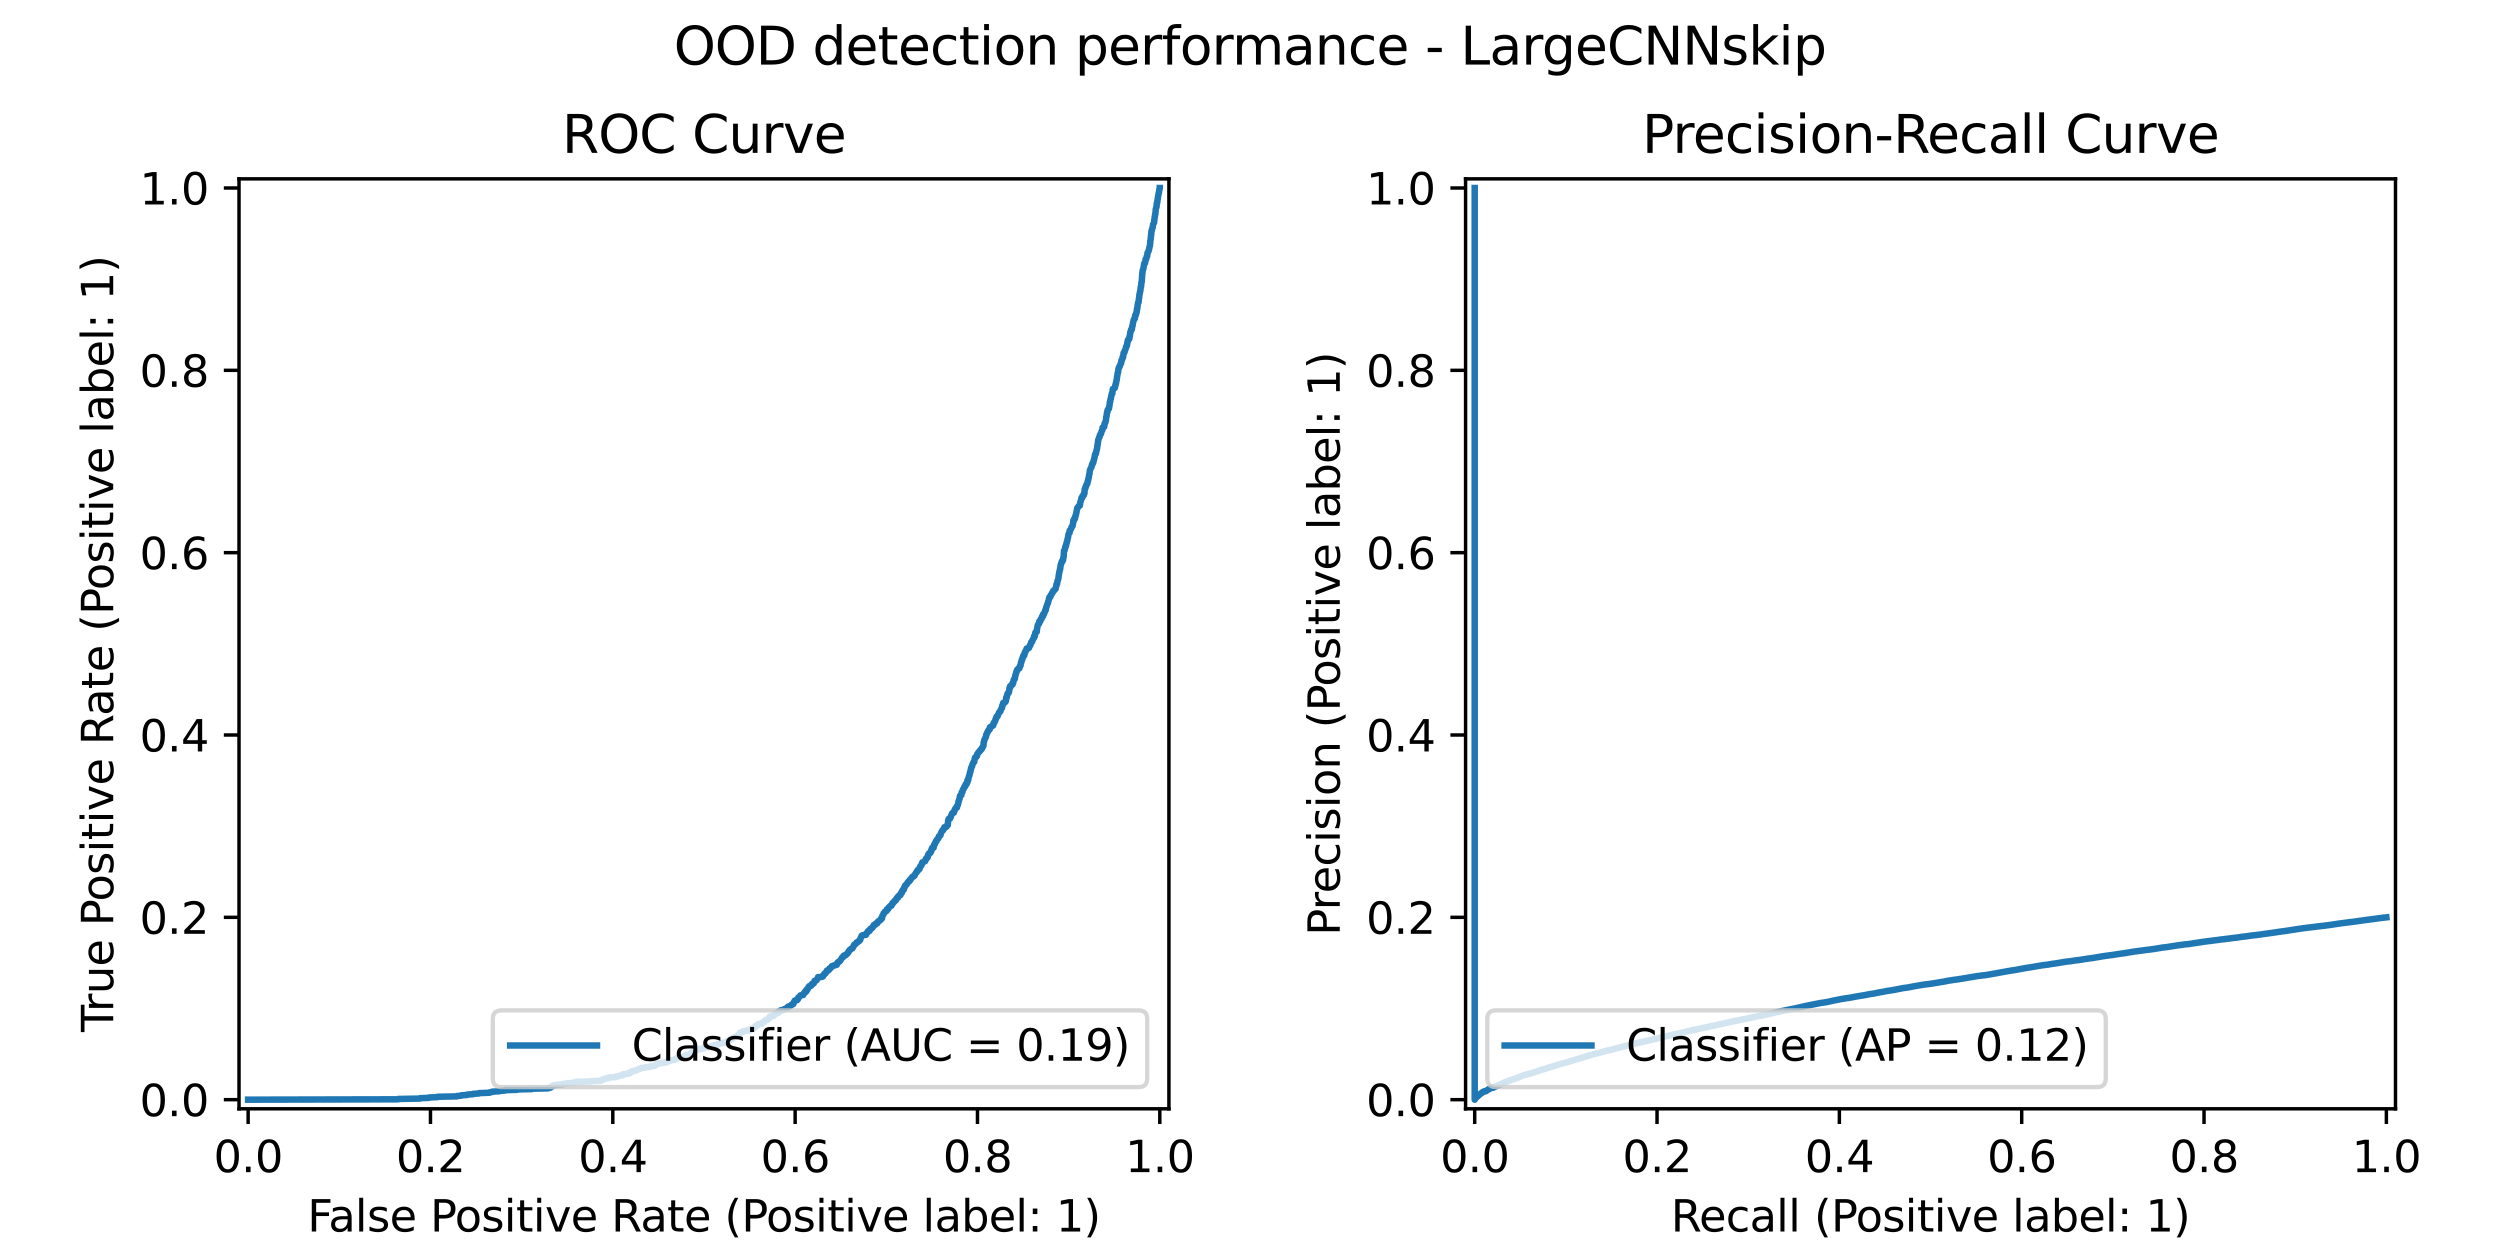 <?xml version="1.0" encoding="utf-8" standalone="no"?>
<!DOCTYPE svg PUBLIC "-//W3C//DTD SVG 1.1//EN"
  "http://www.w3.org/Graphics/SVG/1.1/DTD/svg11.dtd">
<svg xmlns:xlink="http://www.w3.org/1999/xlink" width="576pt" height="288pt" viewBox="0 0 576 288" xmlns="http://www.w3.org/2000/svg" version="1.1">
 <defs>
  <style type="text/css">*{stroke-linejoin: round; stroke-linecap: butt}</style>
 </defs>
 <g id="figure_1">
  <g id="patch_1">
   <path d="M 0 288 
L 576 288 
L 576 0 
L 0 0 
z
" style="fill: #ffffff"/>
  </g>
  <g id="axes_1">
   <g id="patch_2">
    <path d="M 55.069 255.465 
L 269.32 255.465 
L 269.32 41.215 
L 55.069 41.215 
z
" style="fill: #ffffff"/>
   </g>
   <g id="matplotlib.axis_1">
    <g id="xtick_1">
     <g id="line2d_1">
      <defs>
       <path id="m74008bcf3a" d="M 0 0 
L 0 3.5 
" style="stroke: #000000; stroke-width: 0.8"/>
      </defs>
      <g>
       <use xlink:href="#m74008bcf3a" x="57.17" y="255.465" style="stroke: #000000; stroke-width: 0.8"/>
      </g>
     </g>
     <g id="text_1">
      <!-- 0.0 -->
      <g transform="translate(49.218 270.064) scale(0.1 -0.1)">
       <defs>
        <path id="DejaVuSans-30" d="M 2034 4250 
Q 1547 4250 1301 3770 
Q 1056 3291 1056 2328 
Q 1056 1369 1301 889 
Q 1547 409 2034 409 
Q 2525 409 2770 889 
Q 3016 1369 3016 2328 
Q 3016 3291 2770 3770 
Q 2525 4250 2034 4250 
z
M 2034 4750 
Q 2819 4750 3233 4129 
Q 3647 3509 3647 2328 
Q 3647 1150 3233 529 
Q 2819 -91 2034 -91 
Q 1250 -91 836 529 
Q 422 1150 422 2328 
Q 422 3509 836 4129 
Q 1250 4750 2034 4750 
z
" transform="scale(0.016)"/>
        <path id="DejaVuSans-2e" d="M 684 794 
L 1344 794 
L 1344 0 
L 684 0 
L 684 794 
z
" transform="scale(0.016)"/>
       </defs>
       <use xlink:href="#DejaVuSans-30"/>
       <use xlink:href="#DejaVuSans-2e" transform="translate(63.623 0)"/>
       <use xlink:href="#DejaVuSans-30" transform="translate(95.41 0)"/>
      </g>
     </g>
    </g>
    <g id="xtick_2">
     <g id="line2d_2">
      <g>
       <use xlink:href="#m74008bcf3a" x="99.18" y="255.465" style="stroke: #000000; stroke-width: 0.8"/>
      </g>
     </g>
     <g id="text_2">
      <!-- 0.2 -->
      <g transform="translate(91.228 270.064) scale(0.1 -0.1)">
       <defs>
        <path id="DejaVuSans-32" d="M 1228 531 
L 3431 531 
L 3431 0 
L 469 0 
L 469 531 
Q 828 903 1448 1529 
Q 2069 2156 2228 2338 
Q 2531 2678 2651 2914 
Q 2772 3150 2772 3378 
Q 2772 3750 2511 3984 
Q 2250 4219 1831 4219 
Q 1534 4219 1204 4116 
Q 875 4013 500 3803 
L 500 4441 
Q 881 4594 1212 4672 
Q 1544 4750 1819 4750 
Q 2544 4750 2975 4387 
Q 3406 4025 3406 3419 
Q 3406 3131 3298 2873 
Q 3191 2616 2906 2266 
Q 2828 2175 2409 1742 
Q 1991 1309 1228 531 
z
" transform="scale(0.016)"/>
       </defs>
       <use xlink:href="#DejaVuSans-30"/>
       <use xlink:href="#DejaVuSans-2e" transform="translate(63.623 0)"/>
       <use xlink:href="#DejaVuSans-32" transform="translate(95.41 0)"/>
      </g>
     </g>
    </g>
    <g id="xtick_3">
     <g id="line2d_3">
      <g>
       <use xlink:href="#m74008bcf3a" x="141.19" y="255.465" style="stroke: #000000; stroke-width: 0.8"/>
      </g>
     </g>
     <g id="text_3">
      <!-- 0.4 -->
      <g transform="translate(133.238 270.064) scale(0.1 -0.1)">
       <defs>
        <path id="DejaVuSans-34" d="M 2419 4116 
L 825 1625 
L 2419 1625 
L 2419 4116 
z
M 2253 4666 
L 3047 4666 
L 3047 1625 
L 3713 1625 
L 3713 1100 
L 3047 1100 
L 3047 0 
L 2419 0 
L 2419 1100 
L 313 1100 
L 313 1709 
L 2253 4666 
z
" transform="scale(0.016)"/>
       </defs>
       <use xlink:href="#DejaVuSans-30"/>
       <use xlink:href="#DejaVuSans-2e" transform="translate(63.623 0)"/>
       <use xlink:href="#DejaVuSans-34" transform="translate(95.41 0)"/>
      </g>
     </g>
    </g>
    <g id="xtick_4">
     <g id="line2d_4">
      <g>
       <use xlink:href="#m74008bcf3a" x="183.2" y="255.465" style="stroke: #000000; stroke-width: 0.8"/>
      </g>
     </g>
     <g id="text_4">
      <!-- 0.6 -->
      <g transform="translate(175.248 270.064) scale(0.1 -0.1)">
       <defs>
        <path id="DejaVuSans-36" d="M 2113 2584 
Q 1688 2584 1439 2293 
Q 1191 2003 1191 1497 
Q 1191 994 1439 701 
Q 1688 409 2113 409 
Q 2538 409 2786 701 
Q 3034 994 3034 1497 
Q 3034 2003 2786 2293 
Q 2538 2584 2113 2584 
z
M 3366 4563 
L 3366 3988 
Q 3128 4100 2886 4159 
Q 2644 4219 2406 4219 
Q 1781 4219 1451 3797 
Q 1122 3375 1075 2522 
Q 1259 2794 1537 2939 
Q 1816 3084 2150 3084 
Q 2853 3084 3261 2657 
Q 3669 2231 3669 1497 
Q 3669 778 3244 343 
Q 2819 -91 2113 -91 
Q 1303 -91 875 529 
Q 447 1150 447 2328 
Q 447 3434 972 4092 
Q 1497 4750 2381 4750 
Q 2619 4750 2861 4703 
Q 3103 4656 3366 4563 
z
" transform="scale(0.016)"/>
       </defs>
       <use xlink:href="#DejaVuSans-30"/>
       <use xlink:href="#DejaVuSans-2e" transform="translate(63.623 0)"/>
       <use xlink:href="#DejaVuSans-36" transform="translate(95.41 0)"/>
      </g>
     </g>
    </g>
    <g id="xtick_5">
     <g id="line2d_5">
      <g>
       <use xlink:href="#m74008bcf3a" x="225.21" y="255.465" style="stroke: #000000; stroke-width: 0.8"/>
      </g>
     </g>
     <g id="text_5">
      <!-- 0.8 -->
      <g transform="translate(217.258 270.064) scale(0.1 -0.1)">
       <defs>
        <path id="DejaVuSans-38" d="M 2034 2216 
Q 1584 2216 1326 1975 
Q 1069 1734 1069 1313 
Q 1069 891 1326 650 
Q 1584 409 2034 409 
Q 2484 409 2743 651 
Q 3003 894 3003 1313 
Q 3003 1734 2745 1975 
Q 2488 2216 2034 2216 
z
M 1403 2484 
Q 997 2584 770 2862 
Q 544 3141 544 3541 
Q 544 4100 942 4425 
Q 1341 4750 2034 4750 
Q 2731 4750 3128 4425 
Q 3525 4100 3525 3541 
Q 3525 3141 3298 2862 
Q 3072 2584 2669 2484 
Q 3125 2378 3379 2068 
Q 3634 1759 3634 1313 
Q 3634 634 3220 271 
Q 2806 -91 2034 -91 
Q 1263 -91 848 271 
Q 434 634 434 1313 
Q 434 1759 690 2068 
Q 947 2378 1403 2484 
z
M 1172 3481 
Q 1172 3119 1398 2916 
Q 1625 2713 2034 2713 
Q 2441 2713 2670 2916 
Q 2900 3119 2900 3481 
Q 2900 3844 2670 4047 
Q 2441 4250 2034 4250 
Q 1625 4250 1398 4047 
Q 1172 3844 1172 3481 
z
" transform="scale(0.016)"/>
       </defs>
       <use xlink:href="#DejaVuSans-30"/>
       <use xlink:href="#DejaVuSans-2e" transform="translate(63.623 0)"/>
       <use xlink:href="#DejaVuSans-38" transform="translate(95.41 0)"/>
      </g>
     </g>
    </g>
    <g id="xtick_6">
     <g id="line2d_6">
      <g>
       <use xlink:href="#m74008bcf3a" x="267.22" y="255.465" style="stroke: #000000; stroke-width: 0.8"/>
      </g>
     </g>
     <g id="text_6">
      <!-- 1.0 -->
      <g transform="translate(259.268 270.064) scale(0.1 -0.1)">
       <defs>
        <path id="DejaVuSans-31" d="M 794 531 
L 1825 531 
L 1825 4091 
L 703 3866 
L 703 4441 
L 1819 4666 
L 2450 4666 
L 2450 531 
L 3481 531 
L 3481 0 
L 794 0 
L 794 531 
z
" transform="scale(0.016)"/>
       </defs>
       <use xlink:href="#DejaVuSans-31"/>
       <use xlink:href="#DejaVuSans-2e" transform="translate(63.623 0)"/>
       <use xlink:href="#DejaVuSans-30" transform="translate(95.41 0)"/>
      </g>
     </g>
    </g>
    <g id="text_7">
     <!-- False Positive Rate (Positive label: 1) -->
     <g transform="translate(70.829 283.742) scale(0.1 -0.1)">
      <defs>
       <path id="DejaVuSans-46" d="M 628 4666 
L 3309 4666 
L 3309 4134 
L 1259 4134 
L 1259 2759 
L 3109 2759 
L 3109 2228 
L 1259 2228 
L 1259 0 
L 628 0 
L 628 4666 
z
" transform="scale(0.016)"/>
       <path id="DejaVuSans-61" d="M 2194 1759 
Q 1497 1759 1228 1600 
Q 959 1441 959 1056 
Q 959 750 1161 570 
Q 1363 391 1709 391 
Q 2188 391 2477 730 
Q 2766 1069 2766 1631 
L 2766 1759 
L 2194 1759 
z
M 3341 1997 
L 3341 0 
L 2766 0 
L 2766 531 
Q 2569 213 2275 61 
Q 1981 -91 1556 -91 
Q 1019 -91 701 211 
Q 384 513 384 1019 
Q 384 1609 779 1909 
Q 1175 2209 1959 2209 
L 2766 2209 
L 2766 2266 
Q 2766 2663 2505 2880 
Q 2244 3097 1772 3097 
Q 1472 3097 1187 3025 
Q 903 2953 641 2809 
L 641 3341 
Q 956 3463 1253 3523 
Q 1550 3584 1831 3584 
Q 2591 3584 2966 3190 
Q 3341 2797 3341 1997 
z
" transform="scale(0.016)"/>
       <path id="DejaVuSans-6c" d="M 603 4863 
L 1178 4863 
L 1178 0 
L 603 0 
L 603 4863 
z
" transform="scale(0.016)"/>
       <path id="DejaVuSans-73" d="M 2834 3397 
L 2834 2853 
Q 2591 2978 2328 3040 
Q 2066 3103 1784 3103 
Q 1356 3103 1142 2972 
Q 928 2841 928 2578 
Q 928 2378 1081 2264 
Q 1234 2150 1697 2047 
L 1894 2003 
Q 2506 1872 2764 1633 
Q 3022 1394 3022 966 
Q 3022 478 2636 193 
Q 2250 -91 1575 -91 
Q 1294 -91 989 -36 
Q 684 19 347 128 
L 347 722 
Q 666 556 975 473 
Q 1284 391 1588 391 
Q 1994 391 2212 530 
Q 2431 669 2431 922 
Q 2431 1156 2273 1281 
Q 2116 1406 1581 1522 
L 1381 1569 
Q 847 1681 609 1914 
Q 372 2147 372 2553 
Q 372 3047 722 3315 
Q 1072 3584 1716 3584 
Q 2034 3584 2315 3537 
Q 2597 3491 2834 3397 
z
" transform="scale(0.016)"/>
       <path id="DejaVuSans-65" d="M 3597 1894 
L 3597 1613 
L 953 1613 
Q 991 1019 1311 708 
Q 1631 397 2203 397 
Q 2534 397 2845 478 
Q 3156 559 3463 722 
L 3463 178 
Q 3153 47 2828 -22 
Q 2503 -91 2169 -91 
Q 1331 -91 842 396 
Q 353 884 353 1716 
Q 353 2575 817 3079 
Q 1281 3584 2069 3584 
Q 2775 3584 3186 3129 
Q 3597 2675 3597 1894 
z
M 3022 2063 
Q 3016 2534 2758 2815 
Q 2500 3097 2075 3097 
Q 1594 3097 1305 2825 
Q 1016 2553 972 2059 
L 3022 2063 
z
" transform="scale(0.016)"/>
       <path id="DejaVuSans-20" transform="scale(0.016)"/>
       <path id="DejaVuSans-50" d="M 1259 4147 
L 1259 2394 
L 2053 2394 
Q 2494 2394 2734 2622 
Q 2975 2850 2975 3272 
Q 2975 3691 2734 3919 
Q 2494 4147 2053 4147 
L 1259 4147 
z
M 628 4666 
L 2053 4666 
Q 2838 4666 3239 4311 
Q 3641 3956 3641 3272 
Q 3641 2581 3239 2228 
Q 2838 1875 2053 1875 
L 1259 1875 
L 1259 0 
L 628 0 
L 628 4666 
z
" transform="scale(0.016)"/>
       <path id="DejaVuSans-6f" d="M 1959 3097 
Q 1497 3097 1228 2736 
Q 959 2375 959 1747 
Q 959 1119 1226 758 
Q 1494 397 1959 397 
Q 2419 397 2687 759 
Q 2956 1122 2956 1747 
Q 2956 2369 2687 2733 
Q 2419 3097 1959 3097 
z
M 1959 3584 
Q 2709 3584 3137 3096 
Q 3566 2609 3566 1747 
Q 3566 888 3137 398 
Q 2709 -91 1959 -91 
Q 1206 -91 779 398 
Q 353 888 353 1747 
Q 353 2609 779 3096 
Q 1206 3584 1959 3584 
z
" transform="scale(0.016)"/>
       <path id="DejaVuSans-69" d="M 603 3500 
L 1178 3500 
L 1178 0 
L 603 0 
L 603 3500 
z
M 603 4863 
L 1178 4863 
L 1178 4134 
L 603 4134 
L 603 4863 
z
" transform="scale(0.016)"/>
       <path id="DejaVuSans-74" d="M 1172 4494 
L 1172 3500 
L 2356 3500 
L 2356 3053 
L 1172 3053 
L 1172 1153 
Q 1172 725 1289 603 
Q 1406 481 1766 481 
L 2356 481 
L 2356 0 
L 1766 0 
Q 1100 0 847 248 
Q 594 497 594 1153 
L 594 3053 
L 172 3053 
L 172 3500 
L 594 3500 
L 594 4494 
L 1172 4494 
z
" transform="scale(0.016)"/>
       <path id="DejaVuSans-76" d="M 191 3500 
L 800 3500 
L 1894 563 
L 2988 3500 
L 3597 3500 
L 2284 0 
L 1503 0 
L 191 3500 
z
" transform="scale(0.016)"/>
       <path id="DejaVuSans-52" d="M 2841 2188 
Q 3044 2119 3236 1894 
Q 3428 1669 3622 1275 
L 4263 0 
L 3584 0 
L 2988 1197 
Q 2756 1666 2539 1819 
Q 2322 1972 1947 1972 
L 1259 1972 
L 1259 0 
L 628 0 
L 628 4666 
L 2053 4666 
Q 2853 4666 3247 4331 
Q 3641 3997 3641 3322 
Q 3641 2881 3436 2590 
Q 3231 2300 2841 2188 
z
M 1259 4147 
L 1259 2491 
L 2053 2491 
Q 2509 2491 2742 2702 
Q 2975 2913 2975 3322 
Q 2975 3731 2742 3939 
Q 2509 4147 2053 4147 
L 1259 4147 
z
" transform="scale(0.016)"/>
       <path id="DejaVuSans-28" d="M 1984 4856 
Q 1566 4138 1362 3434 
Q 1159 2731 1159 2009 
Q 1159 1288 1364 580 
Q 1569 -128 1984 -844 
L 1484 -844 
Q 1016 -109 783 600 
Q 550 1309 550 2009 
Q 550 2706 781 3412 
Q 1013 4119 1484 4856 
L 1984 4856 
z
" transform="scale(0.016)"/>
       <path id="DejaVuSans-62" d="M 3116 1747 
Q 3116 2381 2855 2742 
Q 2594 3103 2138 3103 
Q 1681 3103 1420 2742 
Q 1159 2381 1159 1747 
Q 1159 1113 1420 752 
Q 1681 391 2138 391 
Q 2594 391 2855 752 
Q 3116 1113 3116 1747 
z
M 1159 2969 
Q 1341 3281 1617 3432 
Q 1894 3584 2278 3584 
Q 2916 3584 3314 3078 
Q 3713 2572 3713 1747 
Q 3713 922 3314 415 
Q 2916 -91 2278 -91 
Q 1894 -91 1617 61 
Q 1341 213 1159 525 
L 1159 0 
L 581 0 
L 581 4863 
L 1159 4863 
L 1159 2969 
z
" transform="scale(0.016)"/>
       <path id="DejaVuSans-3a" d="M 750 794 
L 1409 794 
L 1409 0 
L 750 0 
L 750 794 
z
M 750 3309 
L 1409 3309 
L 1409 2516 
L 750 2516 
L 750 3309 
z
" transform="scale(0.016)"/>
       <path id="DejaVuSans-29" d="M 513 4856 
L 1013 4856 
Q 1481 4119 1714 3412 
Q 1947 2706 1947 2009 
Q 1947 1309 1714 600 
Q 1481 -109 1013 -844 
L 513 -844 
Q 928 -128 1133 580 
Q 1338 1288 1338 2009 
Q 1338 2731 1133 3434 
Q 928 4138 513 4856 
z
" transform="scale(0.016)"/>
      </defs>
      <use xlink:href="#DejaVuSans-46"/>
      <use xlink:href="#DejaVuSans-61" transform="translate(48.395 0)"/>
      <use xlink:href="#DejaVuSans-6c" transform="translate(109.674 0)"/>
      <use xlink:href="#DejaVuSans-73" transform="translate(137.457 0)"/>
      <use xlink:href="#DejaVuSans-65" transform="translate(189.557 0)"/>
      <use xlink:href="#DejaVuSans-20" transform="translate(251.08 0)"/>
      <use xlink:href="#DejaVuSans-50" transform="translate(282.867 0)"/>
      <use xlink:href="#DejaVuSans-6f" transform="translate(339.545 0)"/>
      <use xlink:href="#DejaVuSans-73" transform="translate(400.727 0)"/>
      <use xlink:href="#DejaVuSans-69" transform="translate(452.826 0)"/>
      <use xlink:href="#DejaVuSans-74" transform="translate(480.609 0)"/>
      <use xlink:href="#DejaVuSans-69" transform="translate(519.818 0)"/>
      <use xlink:href="#DejaVuSans-76" transform="translate(547.602 0)"/>
      <use xlink:href="#DejaVuSans-65" transform="translate(606.781 0)"/>
      <use xlink:href="#DejaVuSans-20" transform="translate(668.305 0)"/>
      <use xlink:href="#DejaVuSans-52" transform="translate(700.092 0)"/>
      <use xlink:href="#DejaVuSans-61" transform="translate(767.324 0)"/>
      <use xlink:href="#DejaVuSans-74" transform="translate(828.604 0)"/>
      <use xlink:href="#DejaVuSans-65" transform="translate(867.812 0)"/>
      <use xlink:href="#DejaVuSans-20" transform="translate(929.336 0)"/>
      <use xlink:href="#DejaVuSans-28" transform="translate(961.123 0)"/>
      <use xlink:href="#DejaVuSans-50" transform="translate(1000.137 0)"/>
      <use xlink:href="#DejaVuSans-6f" transform="translate(1056.814 0)"/>
      <use xlink:href="#DejaVuSans-73" transform="translate(1117.996 0)"/>
      <use xlink:href="#DejaVuSans-69" transform="translate(1170.096 0)"/>
      <use xlink:href="#DejaVuSans-74" transform="translate(1197.879 0)"/>
      <use xlink:href="#DejaVuSans-69" transform="translate(1237.088 0)"/>
      <use xlink:href="#DejaVuSans-76" transform="translate(1264.871 0)"/>
      <use xlink:href="#DejaVuSans-65" transform="translate(1324.051 0)"/>
      <use xlink:href="#DejaVuSans-20" transform="translate(1385.574 0)"/>
      <use xlink:href="#DejaVuSans-6c" transform="translate(1417.361 0)"/>
      <use xlink:href="#DejaVuSans-61" transform="translate(1445.145 0)"/>
      <use xlink:href="#DejaVuSans-62" transform="translate(1506.424 0)"/>
      <use xlink:href="#DejaVuSans-65" transform="translate(1569.9 0)"/>
      <use xlink:href="#DejaVuSans-6c" transform="translate(1631.424 0)"/>
      <use xlink:href="#DejaVuSans-3a" transform="translate(1659.207 0)"/>
      <use xlink:href="#DejaVuSans-20" transform="translate(1692.898 0)"/>
      <use xlink:href="#DejaVuSans-31" transform="translate(1724.686 0)"/>
      <use xlink:href="#DejaVuSans-29" transform="translate(1788.309 0)"/>
     </g>
    </g>
   </g>
   <g id="matplotlib.axis_2">
    <g id="ytick_1">
     <g id="line2d_7">
      <defs>
       <path id="m697e98696a" d="M 0 0 
L -3.5 0 
" style="stroke: #000000; stroke-width: 0.8"/>
      </defs>
      <g>
       <use xlink:href="#m697e98696a" x="55.069" y="253.365" style="stroke: #000000; stroke-width: 0.8"/>
      </g>
     </g>
     <g id="text_8">
      <!-- 0.0 -->
      <g transform="translate(32.166 257.164) scale(0.1 -0.1)">
       <use xlink:href="#DejaVuSans-30"/>
       <use xlink:href="#DejaVuSans-2e" transform="translate(63.623 0)"/>
       <use xlink:href="#DejaVuSans-30" transform="translate(95.41 0)"/>
      </g>
     </g>
    </g>
    <g id="ytick_2">
     <g id="line2d_8">
      <g>
       <use xlink:href="#m697e98696a" x="55.069" y="211.355" style="stroke: #000000; stroke-width: 0.8"/>
      </g>
     </g>
     <g id="text_9">
      <!-- 0.2 -->
      <g transform="translate(32.166 215.154) scale(0.1 -0.1)">
       <use xlink:href="#DejaVuSans-30"/>
       <use xlink:href="#DejaVuSans-2e" transform="translate(63.623 0)"/>
       <use xlink:href="#DejaVuSans-32" transform="translate(95.41 0)"/>
      </g>
     </g>
    </g>
    <g id="ytick_3">
     <g id="line2d_9">
      <g>
       <use xlink:href="#m697e98696a" x="55.069" y="169.345" style="stroke: #000000; stroke-width: 0.8"/>
      </g>
     </g>
     <g id="text_10">
      <!-- 0.4 -->
      <g transform="translate(32.166 173.144) scale(0.1 -0.1)">
       <use xlink:href="#DejaVuSans-30"/>
       <use xlink:href="#DejaVuSans-2e" transform="translate(63.623 0)"/>
       <use xlink:href="#DejaVuSans-34" transform="translate(95.41 0)"/>
      </g>
     </g>
    </g>
    <g id="ytick_4">
     <g id="line2d_10">
      <g>
       <use xlink:href="#m697e98696a" x="55.069" y="127.335" style="stroke: #000000; stroke-width: 0.8"/>
      </g>
     </g>
     <g id="text_11">
      <!-- 0.6 -->
      <g transform="translate(32.166 131.134) scale(0.1 -0.1)">
       <use xlink:href="#DejaVuSans-30"/>
       <use xlink:href="#DejaVuSans-2e" transform="translate(63.623 0)"/>
       <use xlink:href="#DejaVuSans-36" transform="translate(95.41 0)"/>
      </g>
     </g>
    </g>
    <g id="ytick_5">
     <g id="line2d_11">
      <g>
       <use xlink:href="#m697e98696a" x="55.069" y="85.325" style="stroke: #000000; stroke-width: 0.8"/>
      </g>
     </g>
     <g id="text_12">
      <!-- 0.8 -->
      <g transform="translate(32.166 89.124) scale(0.1 -0.1)">
       <use xlink:href="#DejaVuSans-30"/>
       <use xlink:href="#DejaVuSans-2e" transform="translate(63.623 0)"/>
       <use xlink:href="#DejaVuSans-38" transform="translate(95.41 0)"/>
      </g>
     </g>
    </g>
    <g id="ytick_6">
     <g id="line2d_12">
      <g>
       <use xlink:href="#m697e98696a" x="55.069" y="43.315" style="stroke: #000000; stroke-width: 0.8"/>
      </g>
     </g>
     <g id="text_13">
      <!-- 1.0 -->
      <g transform="translate(32.166 47.114) scale(0.1 -0.1)">
       <use xlink:href="#DejaVuSans-31"/>
       <use xlink:href="#DejaVuSans-2e" transform="translate(63.623 0)"/>
       <use xlink:href="#DejaVuSans-30" transform="translate(95.41 0)"/>
      </g>
     </g>
    </g>
    <g id="text_14">
     <!-- True Positive Rate (Positive label: 1) -->
     <g transform="translate(26.086 237.769) rotate(-90) scale(0.1 -0.1)">
      <defs>
       <path id="DejaVuSans-54" d="M -19 4666 
L 3928 4666 
L 3928 4134 
L 2272 4134 
L 2272 0 
L 1638 0 
L 1638 4134 
L -19 4134 
L -19 4666 
z
" transform="scale(0.016)"/>
       <path id="DejaVuSans-72" d="M 2631 2963 
Q 2534 3019 2420 3045 
Q 2306 3072 2169 3072 
Q 1681 3072 1420 2755 
Q 1159 2438 1159 1844 
L 1159 0 
L 581 0 
L 581 3500 
L 1159 3500 
L 1159 2956 
Q 1341 3275 1631 3429 
Q 1922 3584 2338 3584 
Q 2397 3584 2469 3576 
Q 2541 3569 2628 3553 
L 2631 2963 
z
" transform="scale(0.016)"/>
       <path id="DejaVuSans-75" d="M 544 1381 
L 544 3500 
L 1119 3500 
L 1119 1403 
Q 1119 906 1312 657 
Q 1506 409 1894 409 
Q 2359 409 2629 706 
Q 2900 1003 2900 1516 
L 2900 3500 
L 3475 3500 
L 3475 0 
L 2900 0 
L 2900 538 
Q 2691 219 2414 64 
Q 2138 -91 1772 -91 
Q 1169 -91 856 284 
Q 544 659 544 1381 
z
M 1991 3584 
L 1991 3584 
z
" transform="scale(0.016)"/>
      </defs>
      <use xlink:href="#DejaVuSans-54"/>
      <use xlink:href="#DejaVuSans-72" transform="translate(46.334 0)"/>
      <use xlink:href="#DejaVuSans-75" transform="translate(87.447 0)"/>
      <use xlink:href="#DejaVuSans-65" transform="translate(150.826 0)"/>
      <use xlink:href="#DejaVuSans-20" transform="translate(212.35 0)"/>
      <use xlink:href="#DejaVuSans-50" transform="translate(244.137 0)"/>
      <use xlink:href="#DejaVuSans-6f" transform="translate(300.814 0)"/>
      <use xlink:href="#DejaVuSans-73" transform="translate(361.996 0)"/>
      <use xlink:href="#DejaVuSans-69" transform="translate(414.096 0)"/>
      <use xlink:href="#DejaVuSans-74" transform="translate(441.879 0)"/>
      <use xlink:href="#DejaVuSans-69" transform="translate(481.088 0)"/>
      <use xlink:href="#DejaVuSans-76" transform="translate(508.871 0)"/>
      <use xlink:href="#DejaVuSans-65" transform="translate(568.051 0)"/>
      <use xlink:href="#DejaVuSans-20" transform="translate(629.574 0)"/>
      <use xlink:href="#DejaVuSans-52" transform="translate(661.361 0)"/>
      <use xlink:href="#DejaVuSans-61" transform="translate(728.594 0)"/>
      <use xlink:href="#DejaVuSans-74" transform="translate(789.873 0)"/>
      <use xlink:href="#DejaVuSans-65" transform="translate(829.082 0)"/>
      <use xlink:href="#DejaVuSans-20" transform="translate(890.605 0)"/>
      <use xlink:href="#DejaVuSans-28" transform="translate(922.393 0)"/>
      <use xlink:href="#DejaVuSans-50" transform="translate(961.406 0)"/>
      <use xlink:href="#DejaVuSans-6f" transform="translate(1018.084 0)"/>
      <use xlink:href="#DejaVuSans-73" transform="translate(1079.266 0)"/>
      <use xlink:href="#DejaVuSans-69" transform="translate(1131.365 0)"/>
      <use xlink:href="#DejaVuSans-74" transform="translate(1159.148 0)"/>
      <use xlink:href="#DejaVuSans-69" transform="translate(1198.357 0)"/>
      <use xlink:href="#DejaVuSans-76" transform="translate(1226.141 0)"/>
      <use xlink:href="#DejaVuSans-65" transform="translate(1285.32 0)"/>
      <use xlink:href="#DejaVuSans-20" transform="translate(1346.844 0)"/>
      <use xlink:href="#DejaVuSans-6c" transform="translate(1378.631 0)"/>
      <use xlink:href="#DejaVuSans-61" transform="translate(1406.414 0)"/>
      <use xlink:href="#DejaVuSans-62" transform="translate(1467.693 0)"/>
      <use xlink:href="#DejaVuSans-65" transform="translate(1531.17 0)"/>
      <use xlink:href="#DejaVuSans-6c" transform="translate(1592.693 0)"/>
      <use xlink:href="#DejaVuSans-3a" transform="translate(1620.477 0)"/>
      <use xlink:href="#DejaVuSans-20" transform="translate(1654.168 0)"/>
      <use xlink:href="#DejaVuSans-31" transform="translate(1685.955 0)"/>
      <use xlink:href="#DejaVuSans-29" transform="translate(1749.578 0)"/>
     </g>
    </g>
   </g>
   <g id="line2d_13">
    <path d="M 57.17 253.365 
L 91.765 253.281 
L 91.765 253.197 
L 96.764 253.113 
L 96.764 253.029 
L 98.823 252.945 
L 98.823 252.861 
L 100.86 252.777 
L 100.86 252.693 
L 105.25 252.609 
L 105.25 252.525 
L 106.279 252.441 
L 106.279 252.357 
L 107.645 252.273 
L 107.645 252.189 
L 109.01 252.105 
L 109.01 252.021 
L 110.354 251.937 
L 110.354 251.853 
L 112.791 251.769 
L 112.791 251.685 
L 113.4 251.601 
L 113.4 251.517 
L 113.484 251.517 
L 115.017 251.432 
L 115.017 251.348 
L 116.362 251.264 
L 116.362 251.18 
L 119.092 251.096 
L 119.092 251.012 
L 122.537 250.928 
L 122.537 250.844 
L 126.276 250.76 
L 126.276 250.676 
L 126.843 250.592 
L 126.843 250.508 
L 127.074 250.424 
L 127.074 250.34 
L 127.368 250.256 
L 127.41 250.088 
L 128.104 250.004 
L 128.104 249.92 
L 129.637 249.836 
L 129.637 249.752 
L 130.561 249.668 
L 130.561 249.584 
L 132.116 249.5 
L 132.116 249.416 
L 132.809 249.332 
L 132.809 249.248 
L 136.211 249.164 
L 136.211 249.08 
L 138.564 248.996 
L 138.648 248.828 
L 138.9 248.744 
L 138.9 248.66 
L 139.488 248.576 
L 139.488 248.492 
L 140.244 248.408 
L 140.244 248.24 
L 141.988 248.156 
L 142.051 247.988 
L 142.786 247.904 
L 142.786 247.82 
L 143.5 247.736 
L 143.584 247.484 
L 144.676 247.4 
L 144.676 247.316 
L 145.202 247.231 
L 145.286 246.979 
L 145.769 246.895 
L 145.811 246.727 
L 146.609 246.643 
L 146.609 246.559 
L 146.903 246.475 
L 146.903 246.391 
L 147.365 246.307 
L 147.365 246.223 
L 147.764 246.139 
L 147.764 246.055 
L 148.709 245.971 
L 148.709 245.887 
L 149.886 245.803 
L 149.928 245.635 
L 150.894 245.551 
L 150.894 245.467 
L 151.104 245.383 
L 151.104 245.215 
L 151.503 245.131 
L 151.503 245.047 
L 152.427 244.963 
L 152.427 244.879 
L 153.583 244.795 
L 153.625 244.543 
L 154.36 244.459 
L 154.36 244.291 
L 155.347 244.207 
L 155.347 244.123 
L 155.704 244.039 
L 155.725 243.871 
L 156.46 243.787 
L 156.46 243.703 
L 157.153 243.619 
L 157.153 243.535 
L 157.511 243.451 
L 157.511 243.367 
L 157.868 243.283 
L 157.868 243.199 
L 158.078 243.115 
L 158.078 243.03 
L 159.065 242.946 
L 159.065 242.862 
L 159.275 242.778 
L 159.359 242.442 
L 159.569 242.358 
L 159.653 242.19 
L 159.884 242.106 
L 159.884 242.022 
L 160.556 241.938 
L 160.556 241.854 
L 161.207 241.77 
L 161.207 241.686 
L 161.943 241.602 
L 161.943 241.518 
L 162.342 241.434 
L 162.342 241.35 
L 163.182 241.266 
L 163.182 241.182 
L 163.854 241.098 
L 163.854 241.014 
L 164.4 240.93 
L 164.4 240.846 
L 165.114 240.762 
L 165.114 240.678 
L 165.429 240.594 
L 165.429 240.51 
L 166.102 240.426 
L 166.102 240.342 
L 167.047 240.258 
L 167.131 240.09 
L 167.467 240.006 
L 167.467 239.922 
L 168.118 239.838 
L 168.202 239.502 
L 168.664 239.418 
L 168.664 239.334 
L 168.874 239.25 
L 168.874 239.166 
L 169.084 239.082 
L 169.084 238.998 
L 169.546 238.914 
L 169.546 238.83 
L 169.798 238.745 
L 169.903 238.577 
L 170.093 238.493 
L 170.198 238.325 
L 170.345 238.241 
L 170.408 238.073 
L 170.534 237.989 
L 170.534 237.905 
L 171.017 237.821 
L 171.017 237.737 
L 171.269 237.653 
L 171.269 237.569 
L 172.151 237.485 
L 172.151 237.401 
L 172.865 237.401 
L 172.865 237.149 
L 173.495 237.065 
L 173.495 236.897 
L 173.81 236.813 
L 173.831 236.645 
L 174.104 236.561 
L 174.125 236.309 
L 174.567 236.225 
L 174.567 236.141 
L 174.714 236.141 
L 174.714 235.973 
L 175.365 235.889 
L 175.365 235.805 
L 175.554 235.721 
L 175.554 235.637 
L 175.911 235.553 
L 175.911 235.469 
L 176.1 235.469 
L 176.205 235.217 
L 176.331 235.133 
L 176.331 235.049 
L 176.814 234.965 
L 176.835 234.797 
L 177.129 234.713 
L 177.15 234.544 
L 177.339 234.46 
L 177.36 234.208 
L 178.116 234.124 
L 178.116 234.04 
L 178.242 234.04 
L 178.284 233.788 
L 178.642 233.704 
L 178.663 233.452 
L 179.377 233.368 
L 179.44 233.032 
L 179.755 233.032 
L 179.86 232.78 
L 180.511 232.696 
L 180.616 232.528 
L 181.057 232.444 
L 181.057 232.36 
L 181.267 232.276 
L 181.267 232.192 
L 181.519 232.192 
L 181.561 231.94 
L 181.939 231.856 
L 181.939 231.772 
L 182.233 231.688 
L 182.233 231.604 
L 182.422 231.52 
L 182.422 231.436 
L 182.759 231.352 
L 182.843 231.016 
L 182.906 231.016 
L 182.969 230.764 
L 183.074 230.68 
L 183.137 230.512 
L 183.683 230.428 
L 183.704 230.259 
L 183.872 230.175 
L 183.914 229.839 
L 184.124 229.755 
L 184.229 229.587 
L 184.355 229.503 
L 184.418 229.335 
L 185.048 229.251 
L 185.132 228.999 
L 185.216 228.915 
L 185.216 228.831 
L 185.447 228.747 
L 185.468 228.495 
L 185.783 228.411 
L 185.783 228.075 
L 186.056 227.991 
L 186.056 227.739 
L 186.224 227.655 
L 186.245 227.487 
L 186.392 227.403 
L 186.413 227.235 
L 186.834 227.151 
L 186.834 226.983 
L 187.107 226.899 
L 187.128 226.647 
L 187.485 226.563 
L 187.569 226.311 
L 187.632 226.227 
L 187.674 225.974 
L 188.094 225.89 
L 188.199 225.722 
L 188.262 225.638 
L 188.325 225.47 
L 188.409 225.47 
L 188.472 225.134 
L 189.459 225.05 
L 189.459 224.966 
L 189.627 224.966 
L 189.669 224.714 
L 189.837 224.63 
L 189.9 224.378 
L 190.173 224.294 
L 190.257 224.042 
L 190.404 223.958 
L 190.509 223.622 
L 190.824 223.622 
L 190.824 223.454 
L 191.077 223.37 
L 191.119 223.118 
L 191.392 223.034 
L 191.476 222.866 
L 191.602 222.782 
L 191.644 222.614 
L 192.064 222.53 
L 192.064 222.446 
L 192.568 222.362 
L 192.568 222.278 
L 192.799 222.278 
L 192.862 221.941 
L 192.967 221.941 
L 193.051 221.689 
L 193.345 221.605 
L 193.45 221.437 
L 193.597 221.353 
L 193.702 221.101 
L 193.807 221.017 
L 193.912 220.765 
L 194.038 220.681 
L 194.038 220.597 
L 194.269 220.513 
L 194.269 220.345 
L 194.395 220.345 
L 194.395 220.177 
L 194.836 220.093 
L 194.899 219.925 
L 195.109 219.841 
L 195.193 219.673 
L 195.341 219.589 
L 195.425 219.337 
L 195.572 219.253 
L 195.593 219.085 
L 195.74 219.001 
L 195.803 218.833 
L 196.013 218.749 
L 196.118 218.581 
L 196.412 218.497 
L 196.496 218.245 
L 196.601 218.161 
L 196.706 217.825 
L 196.811 217.825 
L 196.811 217.656 
L 197.042 217.572 
L 197.147 217.404 
L 197.273 217.32 
L 197.336 217.152 
L 197.63 217.068 
L 197.735 216.9 
L 197.966 216.816 
L 198.008 216.648 
L 198.197 216.564 
L 198.302 216.06 
L 198.407 215.976 
L 198.491 215.64 
L 198.722 215.556 
L 198.722 215.472 
L 199.521 215.388 
L 199.584 215.052 
L 199.752 214.968 
L 199.857 214.8 
L 199.941 214.8 
L 199.962 214.548 
L 200.361 214.464 
L 200.445 214.128 
L 200.571 214.044 
L 200.571 213.96 
L 200.886 213.876 
L 200.991 213.708 
L 201.117 213.624 
L 201.138 213.455 
L 201.264 213.371 
L 201.306 213.119 
L 201.705 213.035 
L 201.789 212.783 
L 202.146 212.699 
L 202.251 212.363 
L 202.44 212.279 
L 202.44 212.195 
L 202.713 212.111 
L 202.797 211.943 
L 202.923 211.943 
L 203.007 211.607 
L 203.217 211.607 
L 203.28 211.019 
L 203.385 210.935 
L 203.49 210.767 
L 203.532 210.683 
L 203.574 210.431 
L 203.722 210.347 
L 203.827 210.095 
L 204.079 210.011 
L 204.079 209.927 
L 204.31 209.843 
L 204.331 209.507 
L 204.646 209.423 
L 204.751 209.086 
L 204.961 209.002 
L 205.066 208.75 
L 205.402 208.666 
L 205.486 208.414 
L 205.528 208.414 
L 205.612 208.078 
L 205.78 208.078 
L 205.885 207.826 
L 206.074 207.742 
L 206.179 207.49 
L 206.431 207.406 
L 206.515 207.07 
L 206.62 206.986 
L 206.62 206.902 
L 206.893 206.818 
L 206.956 206.482 
L 207.208 206.398 
L 207.25 206.23 
L 207.46 206.23 
L 207.565 205.81 
L 207.775 205.726 
L 207.796 205.39 
L 207.965 205.306 
L 207.986 205.053 
L 208.238 204.969 
L 208.28 204.549 
L 208.427 204.465 
L 208.511 204.045 
L 208.7 203.961 
L 208.7 203.877 
L 208.889 203.793 
L 208.973 203.625 
L 209.036 203.541 
L 209.078 203.373 
L 209.225 203.289 
L 209.288 203.121 
L 209.519 203.037 
L 209.561 202.785 
L 209.792 202.701 
L 209.876 202.449 
L 209.981 202.365 
L 210.086 202.197 
L 210.191 202.113 
L 210.191 202.029 
L 210.506 201.945 
L 210.548 201.777 
L 210.758 201.693 
L 210.863 201.357 
L 210.926 201.273 
L 211.031 201.105 
L 211.178 201.021 
L 211.22 200.768 
L 211.409 200.684 
L 211.451 200.432 
L 211.724 200.348 
L 211.724 200.264 
L 211.871 200.18 
L 211.976 199.676 
L 212.145 199.592 
L 212.208 199.424 
L 212.271 199.424 
L 212.334 199.088 
L 212.418 199.088 
L 212.523 198.668 
L 212.859 198.584 
L 212.859 198.5 
L 213.153 198.416 
L 213.237 198.164 
L 213.321 198.08 
L 213.342 197.828 
L 213.489 197.744 
L 213.489 197.66 
L 213.72 197.576 
L 213.825 196.988 
L 213.909 196.988 
L 213.951 196.735 
L 214.098 196.735 
L 214.098 196.567 
L 214.371 196.483 
L 214.434 196.147 
L 214.56 196.147 
L 214.623 195.643 
L 214.77 195.559 
L 214.791 195.307 
L 215.106 195.307 
L 215.211 194.635 
L 215.379 194.551 
L 215.484 194.131 
L 215.589 194.047 
L 215.652 193.795 
L 215.778 193.795 
L 215.862 193.459 
L 216.009 193.375 
L 216.009 193.291 
L 216.177 193.207 
L 216.283 192.871 
L 216.304 192.871 
L 216.304 192.703 
L 216.535 192.619 
L 216.535 192.535 
L 216.682 192.45 
L 216.787 191.946 
L 216.85 191.862 
L 216.955 191.61 
L 217.06 191.526 
L 217.144 191.274 
L 217.312 191.274 
L 217.396 191.022 
L 217.522 190.938 
L 217.564 190.602 
L 218.026 190.518 
L 218.089 190.35 
L 218.173 190.35 
L 218.173 190.182 
L 218.362 190.098 
L 218.467 189.006 
L 218.509 189.006 
L 218.572 188.67 
L 218.908 188.586 
L 218.95 188.334 
L 219.034 188.334 
L 219.139 187.913 
L 219.202 187.829 
L 219.286 187.577 
L 219.349 187.493 
L 219.433 187.325 
L 219.769 187.241 
L 219.874 186.821 
L 219.916 186.821 
L 219.979 186.485 
L 220.105 186.401 
L 220.21 186.149 
L 220.484 186.065 
L 220.568 185.561 
L 220.673 185.477 
L 220.778 185.057 
L 220.799 185.057 
L 220.799 184.973 
L 220.862 184.553 
L 220.946 184.469 
L 221.03 184.048 
L 221.093 184.048 
L 221.177 183.376 
L 221.345 183.292 
L 221.345 183.208 
L 221.492 183.208 
L 221.576 182.536 
L 221.765 182.452 
L 221.828 182.032 
L 221.912 181.948 
L 221.933 181.78 
L 222.059 181.696 
L 222.143 181.444 
L 222.185 181.444 
L 222.227 181.192 
L 222.374 181.192 
L 222.479 180.688 
L 222.689 180.688 
L 222.773 180.352 
L 222.857 180.352 
L 222.899 179.763 
L 223.067 179.763 
L 223.172 179.091 
L 223.193 179.091 
L 223.277 178.755 
L 223.361 178.671 
L 223.445 178.083 
L 223.529 177.999 
L 223.613 177.495 
L 223.655 177.495 
L 223.718 176.991 
L 223.781 176.991 
L 223.886 176.571 
L 223.97 176.571 
L 224.075 176.067 
L 224.159 175.983 
L 224.264 175.646 
L 224.453 175.562 
L 224.558 174.89 
L 224.6 174.806 
L 224.642 174.554 
L 224.874 174.47 
L 224.937 174.218 
L 225.084 174.218 
L 225.168 173.714 
L 225.294 173.63 
L 225.399 173.378 
L 225.546 173.294 
L 225.63 173.126 
L 225.798 173.042 
L 225.819 172.874 
L 225.987 172.79 
L 226.029 172.622 
L 226.176 172.622 
L 226.26 172.286 
L 226.365 172.286 
L 226.47 171.95 
L 226.575 171.866 
L 226.659 170.941 
L 226.701 170.941 
L 226.806 170.437 
L 226.89 170.353 
L 226.974 170.101 
L 227.037 170.017 
L 227.121 169.765 
L 227.163 169.765 
L 227.226 169.261 
L 227.331 169.177 
L 227.415 168.841 
L 227.541 168.757 
L 227.625 168.421 
L 227.73 168.337 
L 227.793 168.169 
L 228.024 168.085 
L 228.066 167.581 
L 228.297 167.497 
L 228.297 167.413 
L 228.57 167.329 
L 228.57 167.244 
L 228.822 167.16 
L 228.928 166.572 
L 229.117 166.488 
L 229.201 166.152 
L 229.306 166.068 
L 229.39 165.648 
L 229.495 165.564 
L 229.579 165.144 
L 229.831 165.06 
L 229.915 164.724 
L 229.957 164.724 
L 230.041 164.472 
L 230.104 164.388 
L 230.188 164.136 
L 230.335 164.052 
L 230.335 163.968 
L 230.503 163.884 
L 230.587 163.464 
L 230.65 163.38 
L 230.755 163.212 
L 230.86 163.128 
L 230.923 162.539 
L 231.007 162.539 
L 231.049 162.287 
L 231.133 162.287 
L 231.133 161.951 
L 231.469 161.867 
L 231.49 161.699 
L 231.679 161.699 
L 231.784 161.279 
L 231.805 161.279 
L 231.826 160.691 
L 231.952 160.691 
L 232.057 160.103 
L 232.099 160.019 
L 232.162 159.767 
L 232.372 159.683 
L 232.435 159.347 
L 232.498 159.347 
L 232.582 158.59 
L 232.687 158.506 
L 232.687 158.17 
L 232.876 158.17 
L 232.918 157.918 
L 233.065 157.918 
L 233.171 157.666 
L 233.318 157.666 
L 233.318 157.33 
L 233.444 157.33 
L 233.549 156.658 
L 233.633 156.574 
L 233.633 156.49 
L 233.822 156.406 
L 233.927 155.566 
L 233.99 155.566 
L 234.074 155.146 
L 234.137 155.062 
L 234.179 154.726 
L 234.263 154.726 
L 234.347 154.305 
L 234.578 154.221 
L 234.599 154.053 
L 234.872 153.969 
L 234.977 153.465 
L 235.124 153.381 
L 235.229 152.625 
L 235.334 152.541 
L 235.397 152.037 
L 235.544 151.953 
L 235.628 151.449 
L 235.733 151.365 
L 235.775 151.029 
L 235.985 151.029 
L 236.09 150.356 
L 236.237 150.272 
L 236.3 149.936 
L 236.447 149.852 
L 236.531 149.432 
L 236.972 149.348 
L 236.972 149.264 
L 237.098 149.264 
L 237.161 148.928 
L 237.266 148.844 
L 237.287 148.676 
L 237.393 148.676 
L 237.498 148.256 
L 237.561 148.172 
L 237.603 147.92 
L 237.813 147.836 
L 237.918 147.416 
L 238.023 147.332 
L 238.107 147.08 
L 238.212 146.996 
L 238.254 146.576 
L 238.422 146.576 
L 238.527 145.819 
L 238.59 145.735 
L 238.59 145.651 
L 238.863 145.567 
L 238.968 144.643 
L 238.989 144.643 
L 239.094 144.055 
L 239.178 143.971 
L 239.22 143.803 
L 239.388 143.719 
L 239.472 143.131 
L 239.703 143.131 
L 239.787 142.627 
L 239.997 142.543 
L 240.081 142.039 
L 240.333 141.954 
L 240.333 141.534 
L 240.543 141.45 
L 240.627 141.114 
L 240.711 141.03 
L 240.795 140.694 
L 240.837 140.694 
L 240.837 140.526 
L 240.963 140.526 
L 241.026 139.938 
L 241.11 139.854 
L 241.215 139.434 
L 241.236 139.434 
L 241.341 139.098 
L 241.425 139.014 
L 241.531 138.51 
L 241.594 138.426 
L 241.678 137.922 
L 241.783 137.838 
L 241.783 137.585 
L 242.014 137.501 
L 242.119 137.081 
L 242.266 136.997 
L 242.371 136.661 
L 242.497 136.577 
L 242.539 136.409 
L 242.644 136.325 
L 242.644 136.157 
L 242.854 136.073 
L 242.896 135.905 
L 243.064 135.821 
L 243.169 135.653 
L 243.211 135.653 
L 243.316 135.149 
L 243.358 135.065 
L 243.421 134.561 
L 243.547 134.561 
L 243.652 133.805 
L 243.715 133.721 
L 243.82 133.384 
L 243.841 133.384 
L 243.946 132.46 
L 243.967 132.46 
L 244.072 131.704 
L 244.114 131.704 
L 244.219 131.116 
L 244.261 131.116 
L 244.366 130.192 
L 244.408 130.192 
L 244.471 129.856 
L 244.555 129.772 
L 244.639 129.351 
L 244.786 129.351 
L 244.786 129.099 
L 244.912 129.099 
L 245.017 128.343 
L 245.059 128.343 
L 245.143 126.915 
L 245.269 126.831 
L 245.374 126.327 
L 245.416 126.327 
L 245.458 125.907 
L 245.584 125.823 
L 245.689 125.235 
L 245.753 125.15 
L 245.816 124.73 
L 245.9 124.646 
L 246.005 123.974 
L 246.068 123.89 
L 246.173 123.134 
L 246.236 123.05 
L 246.299 122.798 
L 246.446 122.714 
L 246.467 122.21 
L 246.614 122.126 
L 246.719 121.874 
L 246.761 121.874 
L 246.866 121.454 
L 246.992 121.37 
L 247.076 121.202 
L 247.118 121.202 
L 247.223 120.529 
L 247.244 120.529 
L 247.286 119.941 
L 247.433 119.941 
L 247.496 119.521 
L 247.664 119.521 
L 247.769 118.849 
L 247.853 118.765 
L 247.958 118.261 
L 247.979 118.261 
L 248.084 117.589 
L 248.126 117.505 
L 248.21 117.001 
L 248.336 116.917 
L 248.441 116.748 
L 248.546 116.664 
L 248.546 116.58 
L 248.798 116.496 
L 248.903 115.656 
L 248.945 115.656 
L 249.05 115.236 
L 249.113 115.152 
L 249.155 114.732 
L 249.323 114.732 
L 249.386 114.312 
L 249.596 114.228 
L 249.68 114.06 
L 249.722 114.06 
L 249.722 113.724 
L 249.848 113.724 
L 249.911 112.716 
L 250.017 112.632 
L 250.059 112.295 
L 250.143 112.295 
L 250.227 111.875 
L 250.29 111.875 
L 250.374 111.539 
L 250.521 111.455 
L 250.626 110.783 
L 250.689 110.783 
L 250.794 110.111 
L 250.857 110.027 
L 250.941 109.355 
L 251.004 109.271 
L 251.109 108.346 
L 251.172 108.262 
L 251.277 107.926 
L 251.361 107.842 
L 251.466 107.59 
L 251.487 107.59 
L 251.571 107.086 
L 251.697 107.002 
L 251.76 106.666 
L 251.865 106.666 
L 251.949 106.162 
L 251.991 106.162 
L 252.096 105.658 
L 252.159 105.574 
L 252.264 104.818 
L 252.306 104.734 
L 252.306 104.65 
L 252.474 104.566 
L 252.579 103.977 
L 252.621 103.977 
L 252.726 103.389 
L 252.768 103.389 
L 252.873 102.381 
L 252.915 102.381 
L 253.02 101.373 
L 253.104 101.289 
L 253.209 100.869 
L 253.293 100.785 
L 253.398 100.281 
L 253.461 100.281 
L 253.545 100.029 
L 253.671 99.945 
L 253.776 99.44 
L 253.839 99.356 
L 253.944 99.104 
L 253.986 99.104 
L 254.028 98.516 
L 254.26 98.432 
L 254.26 98.348 
L 254.407 98.348 
L 254.512 97.508 
L 254.638 97.424 
L 254.743 97.088 
L 254.785 97.004 
L 254.89 95.996 
L 254.953 95.912 
L 255.058 94.987 
L 255.163 94.903 
L 255.184 94.483 
L 255.331 94.399 
L 255.331 94.231 
L 255.499 94.147 
L 255.604 93.475 
L 255.625 93.475 
L 255.709 92.635 
L 255.772 92.635 
L 255.877 91.879 
L 255.94 91.879 
L 256.045 91.122 
L 256.108 91.038 
L 256.15 90.702 
L 256.276 90.702 
L 256.36 89.862 
L 256.402 89.862 
L 256.402 89.61 
L 256.696 89.526 
L 256.696 89.442 
L 256.864 89.358 
L 256.969 88.77 
L 257.011 88.77 
L 257.095 88.266 
L 257.137 88.266 
L 257.242 87.594 
L 257.284 87.594 
L 257.389 86.669 
L 257.431 86.585 
L 257.515 85.913 
L 257.599 85.829 
L 257.704 84.905 
L 257.767 84.905 
L 257.83 84.569 
L 257.956 84.485 
L 258.061 84.149 
L 258.124 84.065 
L 258.229 83.729 
L 258.292 83.729 
L 258.377 83.056 
L 258.503 82.972 
L 258.587 82.552 
L 258.65 82.552 
L 258.671 82.216 
L 258.776 82.216 
L 258.881 81.292 
L 259.07 81.208 
L 259.175 80.704 
L 259.259 80.62 
L 259.364 80.284 
L 259.385 80.284 
L 259.448 79.864 
L 259.532 79.864 
L 259.637 79.612 
L 259.658 79.612 
L 259.742 78.855 
L 259.826 78.771 
L 259.868 78.351 
L 259.994 78.351 
L 259.994 78.183 
L 260.183 78.099 
L 260.246 77.511 
L 260.309 77.511 
L 260.414 76.587 
L 260.498 76.503 
L 260.603 75.915 
L 260.771 75.915 
L 260.876 75.159 
L 260.939 75.075 
L 261.044 74.318 
L 261.107 74.234 
L 261.212 73.646 
L 261.275 73.562 
L 261.38 73.394 
L 261.485 73.394 
L 261.548 72.638 
L 261.716 72.554 
L 261.821 71.966 
L 261.884 71.966 
L 261.968 71.126 
L 262.031 71.126 
L 262.136 70.117 
L 262.157 70.117 
L 262.22 69.697 
L 262.325 69.613 
L 262.43 68.689 
L 262.451 68.689 
L 262.535 67.765 
L 262.578 67.765 
L 262.683 67.093 
L 262.725 67.093 
L 262.83 66.084 
L 262.893 66.084 
L 262.998 64.992 
L 263.061 64.908 
L 263.166 63.144 
L 263.187 63.144 
L 263.271 62.304 
L 263.313 62.304 
L 263.418 61.883 
L 263.46 61.799 
L 263.565 61.043 
L 263.628 60.959 
L 263.628 60.707 
L 263.817 60.623 
L 263.922 59.867 
L 263.964 59.783 
L 263.964 59.699 
L 264.09 59.699 
L 264.195 59.111 
L 264.3 59.027 
L 264.405 58.187 
L 264.51 58.103 
L 264.615 57.85 
L 264.657 57.766 
L 264.762 57.262 
L 264.783 57.262 
L 264.888 56.674 
L 264.951 56.59 
L 265.056 55.33 
L 265.098 55.246 
L 265.203 54.154 
L 265.224 54.154 
L 265.308 53.145 
L 265.392 53.061 
L 265.497 52.557 
L 265.56 52.473 
L 265.665 51.717 
L 265.728 51.633 
L 265.833 51.381 
L 265.896 51.297 
L 266.001 50.289 
L 266.022 50.289 
L 266.127 49.449 
L 266.19 49.364 
L 266.295 48.104 
L 266.337 48.02 
L 266.442 47.684 
L 266.463 47.684 
L 266.526 46.76 
L 266.61 46.76 
L 266.715 45.92 
L 266.736 45.92 
L 266.842 45.079 
L 266.884 44.995 
L 266.989 44.323 
L 267.031 44.323 
L 267.136 43.483 
L 267.22 43.399 
L 267.22 43.315 
L 267.22 43.315 
" clip-path="url(#p7d8ed81d59)" style="fill: none; stroke: #1f77b4; stroke-width: 1.5; stroke-linecap: square"/>
   </g>
   <g id="patch_3">
    <path d="M 55.069 255.465 
L 55.069 41.215 
" style="fill: none; stroke: #000000; stroke-width: 0.8; stroke-linejoin: miter; stroke-linecap: square"/>
   </g>
   <g id="patch_4">
    <path d="M 269.32 255.465 
L 269.32 41.215 
" style="fill: none; stroke: #000000; stroke-width: 0.8; stroke-linejoin: miter; stroke-linecap: square"/>
   </g>
   <g id="patch_5">
    <path d="M 55.069 255.465 
L 269.32 255.465 
" style="fill: none; stroke: #000000; stroke-width: 0.8; stroke-linejoin: miter; stroke-linecap: square"/>
   </g>
   <g id="patch_6">
    <path d="M 55.069 41.215 
L 269.32 41.215 
" style="fill: none; stroke: #000000; stroke-width: 0.8; stroke-linejoin: miter; stroke-linecap: square"/>
   </g>
   <g id="text_15">
    <!-- ROC Curve -->
    <g transform="translate(129.504 35.215) scale(0.12 -0.12)">
     <defs>
      <path id="DejaVuSans-4f" d="M 2522 4238 
Q 1834 4238 1429 3725 
Q 1025 3213 1025 2328 
Q 1025 1447 1429 934 
Q 1834 422 2522 422 
Q 3209 422 3611 934 
Q 4013 1447 4013 2328 
Q 4013 3213 3611 3725 
Q 3209 4238 2522 4238 
z
M 2522 4750 
Q 3503 4750 4090 4092 
Q 4678 3434 4678 2328 
Q 4678 1225 4090 567 
Q 3503 -91 2522 -91 
Q 1538 -91 948 565 
Q 359 1222 359 2328 
Q 359 3434 948 4092 
Q 1538 4750 2522 4750 
z
" transform="scale(0.016)"/>
      <path id="DejaVuSans-43" d="M 4122 4306 
L 4122 3641 
Q 3803 3938 3442 4084 
Q 3081 4231 2675 4231 
Q 1875 4231 1450 3742 
Q 1025 3253 1025 2328 
Q 1025 1406 1450 917 
Q 1875 428 2675 428 
Q 3081 428 3442 575 
Q 3803 722 4122 1019 
L 4122 359 
Q 3791 134 3420 21 
Q 3050 -91 2638 -91 
Q 1578 -91 968 557 
Q 359 1206 359 2328 
Q 359 3453 968 4101 
Q 1578 4750 2638 4750 
Q 3056 4750 3426 4639 
Q 3797 4528 4122 4306 
z
" transform="scale(0.016)"/>
     </defs>
     <use xlink:href="#DejaVuSans-52"/>
     <use xlink:href="#DejaVuSans-4f" transform="translate(69.482 0)"/>
     <use xlink:href="#DejaVuSans-43" transform="translate(148.193 0)"/>
     <use xlink:href="#DejaVuSans-20" transform="translate(218.018 0)"/>
     <use xlink:href="#DejaVuSans-43" transform="translate(249.805 0)"/>
     <use xlink:href="#DejaVuSans-75" transform="translate(319.629 0)"/>
     <use xlink:href="#DejaVuSans-72" transform="translate(383.008 0)"/>
     <use xlink:href="#DejaVuSans-76" transform="translate(424.121 0)"/>
     <use xlink:href="#DejaVuSans-65" transform="translate(483.301 0)"/>
    </g>
   </g>
   <g id="legend_1">
    <g id="patch_7">
     <path d="M 115.547 250.465 
L 262.32 250.465 
Q 264.32 250.465 264.32 248.465 
L 264.32 234.787 
Q 264.32 232.787 262.32 232.787 
L 115.547 232.787 
Q 113.547 232.787 113.547 234.787 
L 113.547 248.465 
Q 113.547 250.465 115.547 250.465 
z
" style="fill: #ffffff; opacity: 0.8; stroke: #cccccc; stroke-linejoin: miter"/>
    </g>
    <g id="line2d_14">
     <path d="M 117.547 240.886 
L 127.547 240.886 
L 137.547 240.886 
" style="fill: none; stroke: #1f77b4; stroke-width: 1.5; stroke-linecap: square"/>
    </g>
    <g id="text_16">
     <!-- Classifier (AUC = 0.19) -->
     <g transform="translate(145.547 244.386) scale(0.1 -0.1)">
      <defs>
       <path id="DejaVuSans-66" d="M 2375 4863 
L 2375 4384 
L 1825 4384 
Q 1516 4384 1395 4259 
Q 1275 4134 1275 3809 
L 1275 3500 
L 2222 3500 
L 2222 3053 
L 1275 3053 
L 1275 0 
L 697 0 
L 697 3053 
L 147 3053 
L 147 3500 
L 697 3500 
L 697 3744 
Q 697 4328 969 4595 
Q 1241 4863 1831 4863 
L 2375 4863 
z
" transform="scale(0.016)"/>
       <path id="DejaVuSans-41" d="M 2188 4044 
L 1331 1722 
L 3047 1722 
L 2188 4044 
z
M 1831 4666 
L 2547 4666 
L 4325 0 
L 3669 0 
L 3244 1197 
L 1141 1197 
L 716 0 
L 50 0 
L 1831 4666 
z
" transform="scale(0.016)"/>
       <path id="DejaVuSans-55" d="M 556 4666 
L 1191 4666 
L 1191 1831 
Q 1191 1081 1462 751 
Q 1734 422 2344 422 
Q 2950 422 3222 751 
Q 3494 1081 3494 1831 
L 3494 4666 
L 4128 4666 
L 4128 1753 
Q 4128 841 3676 375 
Q 3225 -91 2344 -91 
Q 1459 -91 1007 375 
Q 556 841 556 1753 
L 556 4666 
z
" transform="scale(0.016)"/>
       <path id="DejaVuSans-3d" d="M 678 2906 
L 4684 2906 
L 4684 2381 
L 678 2381 
L 678 2906 
z
M 678 1631 
L 4684 1631 
L 4684 1100 
L 678 1100 
L 678 1631 
z
" transform="scale(0.016)"/>
       <path id="DejaVuSans-39" d="M 703 97 
L 703 672 
Q 941 559 1184 500 
Q 1428 441 1663 441 
Q 2288 441 2617 861 
Q 2947 1281 2994 2138 
Q 2813 1869 2534 1725 
Q 2256 1581 1919 1581 
Q 1219 1581 811 2004 
Q 403 2428 403 3163 
Q 403 3881 828 4315 
Q 1253 4750 1959 4750 
Q 2769 4750 3195 4129 
Q 3622 3509 3622 2328 
Q 3622 1225 3098 567 
Q 2575 -91 1691 -91 
Q 1453 -91 1209 -44 
Q 966 3 703 97 
z
M 1959 2075 
Q 2384 2075 2632 2365 
Q 2881 2656 2881 3163 
Q 2881 3666 2632 3958 
Q 2384 4250 1959 4250 
Q 1534 4250 1286 3958 
Q 1038 3666 1038 3163 
Q 1038 2656 1286 2365 
Q 1534 2075 1959 2075 
z
" transform="scale(0.016)"/>
      </defs>
      <use xlink:href="#DejaVuSans-43"/>
      <use xlink:href="#DejaVuSans-6c" transform="translate(69.824 0)"/>
      <use xlink:href="#DejaVuSans-61" transform="translate(97.607 0)"/>
      <use xlink:href="#DejaVuSans-73" transform="translate(158.887 0)"/>
      <use xlink:href="#DejaVuSans-73" transform="translate(210.986 0)"/>
      <use xlink:href="#DejaVuSans-69" transform="translate(263.086 0)"/>
      <use xlink:href="#DejaVuSans-66" transform="translate(290.869 0)"/>
      <use xlink:href="#DejaVuSans-69" transform="translate(326.074 0)"/>
      <use xlink:href="#DejaVuSans-65" transform="translate(353.857 0)"/>
      <use xlink:href="#DejaVuSans-72" transform="translate(415.381 0)"/>
      <use xlink:href="#DejaVuSans-20" transform="translate(456.494 0)"/>
      <use xlink:href="#DejaVuSans-28" transform="translate(488.281 0)"/>
      <use xlink:href="#DejaVuSans-41" transform="translate(527.295 0)"/>
      <use xlink:href="#DejaVuSans-55" transform="translate(595.703 0)"/>
      <use xlink:href="#DejaVuSans-43" transform="translate(668.896 0)"/>
      <use xlink:href="#DejaVuSans-20" transform="translate(738.721 0)"/>
      <use xlink:href="#DejaVuSans-3d" transform="translate(770.508 0)"/>
      <use xlink:href="#DejaVuSans-20" transform="translate(854.297 0)"/>
      <use xlink:href="#DejaVuSans-30" transform="translate(886.084 0)"/>
      <use xlink:href="#DejaVuSans-2e" transform="translate(949.707 0)"/>
      <use xlink:href="#DejaVuSans-31" transform="translate(981.494 0)"/>
      <use xlink:href="#DejaVuSans-39" transform="translate(1045.117 0)"/>
      <use xlink:href="#DejaVuSans-29" transform="translate(1108.74 0)"/>
     </g>
    </g>
   </g>
  </g>
  <g id="axes_2">
   <g id="patch_8">
    <path d="M 337.669 255.465 
L 551.92 255.465 
L 551.92 41.215 
L 337.669 41.215 
z
" style="fill: #ffffff"/>
   </g>
   <g id="matplotlib.axis_3">
    <g id="xtick_7">
     <g id="line2d_15">
      <g>
       <use xlink:href="#m74008bcf3a" x="339.77" y="255.465" style="stroke: #000000; stroke-width: 0.8"/>
      </g>
     </g>
     <g id="text_17">
      <!-- 0.0 -->
      <g transform="translate(331.818 270.064) scale(0.1 -0.1)">
       <use xlink:href="#DejaVuSans-30"/>
       <use xlink:href="#DejaVuSans-2e" transform="translate(63.623 0)"/>
       <use xlink:href="#DejaVuSans-30" transform="translate(95.41 0)"/>
      </g>
     </g>
    </g>
    <g id="xtick_8">
     <g id="line2d_16">
      <g>
       <use xlink:href="#m74008bcf3a" x="381.78" y="255.465" style="stroke: #000000; stroke-width: 0.8"/>
      </g>
     </g>
     <g id="text_18">
      <!-- 0.2 -->
      <g transform="translate(373.828 270.064) scale(0.1 -0.1)">
       <use xlink:href="#DejaVuSans-30"/>
       <use xlink:href="#DejaVuSans-2e" transform="translate(63.623 0)"/>
       <use xlink:href="#DejaVuSans-32" transform="translate(95.41 0)"/>
      </g>
     </g>
    </g>
    <g id="xtick_9">
     <g id="line2d_17">
      <g>
       <use xlink:href="#m74008bcf3a" x="423.79" y="255.465" style="stroke: #000000; stroke-width: 0.8"/>
      </g>
     </g>
     <g id="text_19">
      <!-- 0.4 -->
      <g transform="translate(415.838 270.064) scale(0.1 -0.1)">
       <use xlink:href="#DejaVuSans-30"/>
       <use xlink:href="#DejaVuSans-2e" transform="translate(63.623 0)"/>
       <use xlink:href="#DejaVuSans-34" transform="translate(95.41 0)"/>
      </g>
     </g>
    </g>
    <g id="xtick_10">
     <g id="line2d_18">
      <g>
       <use xlink:href="#m74008bcf3a" x="465.8" y="255.465" style="stroke: #000000; stroke-width: 0.8"/>
      </g>
     </g>
     <g id="text_20">
      <!-- 0.6 -->
      <g transform="translate(457.848 270.064) scale(0.1 -0.1)">
       <use xlink:href="#DejaVuSans-30"/>
       <use xlink:href="#DejaVuSans-2e" transform="translate(63.623 0)"/>
       <use xlink:href="#DejaVuSans-36" transform="translate(95.41 0)"/>
      </g>
     </g>
    </g>
    <g id="xtick_11">
     <g id="line2d_19">
      <g>
       <use xlink:href="#m74008bcf3a" x="507.81" y="255.465" style="stroke: #000000; stroke-width: 0.8"/>
      </g>
     </g>
     <g id="text_21">
      <!-- 0.8 -->
      <g transform="translate(499.858 270.064) scale(0.1 -0.1)">
       <use xlink:href="#DejaVuSans-30"/>
       <use xlink:href="#DejaVuSans-2e" transform="translate(63.623 0)"/>
       <use xlink:href="#DejaVuSans-38" transform="translate(95.41 0)"/>
      </g>
     </g>
    </g>
    <g id="xtick_12">
     <g id="line2d_20">
      <g>
       <use xlink:href="#m74008bcf3a" x="549.82" y="255.465" style="stroke: #000000; stroke-width: 0.8"/>
      </g>
     </g>
     <g id="text_22">
      <!-- 1.0 -->
      <g transform="translate(541.868 270.064) scale(0.1 -0.1)">
       <use xlink:href="#DejaVuSans-31"/>
       <use xlink:href="#DejaVuSans-2e" transform="translate(63.623 0)"/>
       <use xlink:href="#DejaVuSans-30" transform="translate(95.41 0)"/>
      </g>
     </g>
    </g>
    <g id="text_23">
     <!-- Recall (Positive label: 1) -->
     <g transform="translate(384.978 283.742) scale(0.1 -0.1)">
      <defs>
       <path id="DejaVuSans-63" d="M 3122 3366 
L 3122 2828 
Q 2878 2963 2633 3030 
Q 2388 3097 2138 3097 
Q 1578 3097 1268 2742 
Q 959 2388 959 1747 
Q 959 1106 1268 751 
Q 1578 397 2138 397 
Q 2388 397 2633 464 
Q 2878 531 3122 666 
L 3122 134 
Q 2881 22 2623 -34 
Q 2366 -91 2075 -91 
Q 1284 -91 818 406 
Q 353 903 353 1747 
Q 353 2603 823 3093 
Q 1294 3584 2113 3584 
Q 2378 3584 2631 3529 
Q 2884 3475 3122 3366 
z
" transform="scale(0.016)"/>
      </defs>
      <use xlink:href="#DejaVuSans-52"/>
      <use xlink:href="#DejaVuSans-65" transform="translate(64.982 0)"/>
      <use xlink:href="#DejaVuSans-63" transform="translate(126.506 0)"/>
      <use xlink:href="#DejaVuSans-61" transform="translate(181.486 0)"/>
      <use xlink:href="#DejaVuSans-6c" transform="translate(242.766 0)"/>
      <use xlink:href="#DejaVuSans-6c" transform="translate(270.549 0)"/>
      <use xlink:href="#DejaVuSans-20" transform="translate(298.332 0)"/>
      <use xlink:href="#DejaVuSans-28" transform="translate(330.119 0)"/>
      <use xlink:href="#DejaVuSans-50" transform="translate(369.133 0)"/>
      <use xlink:href="#DejaVuSans-6f" transform="translate(425.811 0)"/>
      <use xlink:href="#DejaVuSans-73" transform="translate(486.992 0)"/>
      <use xlink:href="#DejaVuSans-69" transform="translate(539.092 0)"/>
      <use xlink:href="#DejaVuSans-74" transform="translate(566.875 0)"/>
      <use xlink:href="#DejaVuSans-69" transform="translate(606.084 0)"/>
      <use xlink:href="#DejaVuSans-76" transform="translate(633.867 0)"/>
      <use xlink:href="#DejaVuSans-65" transform="translate(693.047 0)"/>
      <use xlink:href="#DejaVuSans-20" transform="translate(754.57 0)"/>
      <use xlink:href="#DejaVuSans-6c" transform="translate(786.357 0)"/>
      <use xlink:href="#DejaVuSans-61" transform="translate(814.141 0)"/>
      <use xlink:href="#DejaVuSans-62" transform="translate(875.42 0)"/>
      <use xlink:href="#DejaVuSans-65" transform="translate(938.896 0)"/>
      <use xlink:href="#DejaVuSans-6c" transform="translate(1000.42 0)"/>
      <use xlink:href="#DejaVuSans-3a" transform="translate(1028.203 0)"/>
      <use xlink:href="#DejaVuSans-20" transform="translate(1061.895 0)"/>
      <use xlink:href="#DejaVuSans-31" transform="translate(1093.682 0)"/>
      <use xlink:href="#DejaVuSans-29" transform="translate(1157.305 0)"/>
     </g>
    </g>
   </g>
   <g id="matplotlib.axis_4">
    <g id="ytick_7">
     <g id="line2d_21">
      <g>
       <use xlink:href="#m697e98696a" x="337.669" y="253.365" style="stroke: #000000; stroke-width: 0.8"/>
      </g>
     </g>
     <g id="text_24">
      <!-- 0.0 -->
      <g transform="translate(314.766 257.164) scale(0.1 -0.1)">
       <use xlink:href="#DejaVuSans-30"/>
       <use xlink:href="#DejaVuSans-2e" transform="translate(63.623 0)"/>
       <use xlink:href="#DejaVuSans-30" transform="translate(95.41 0)"/>
      </g>
     </g>
    </g>
    <g id="ytick_8">
     <g id="line2d_22">
      <g>
       <use xlink:href="#m697e98696a" x="337.669" y="211.355" style="stroke: #000000; stroke-width: 0.8"/>
      </g>
     </g>
     <g id="text_25">
      <!-- 0.2 -->
      <g transform="translate(314.766 215.154) scale(0.1 -0.1)">
       <use xlink:href="#DejaVuSans-30"/>
       <use xlink:href="#DejaVuSans-2e" transform="translate(63.623 0)"/>
       <use xlink:href="#DejaVuSans-32" transform="translate(95.41 0)"/>
      </g>
     </g>
    </g>
    <g id="ytick_9">
     <g id="line2d_23">
      <g>
       <use xlink:href="#m697e98696a" x="337.669" y="169.345" style="stroke: #000000; stroke-width: 0.8"/>
      </g>
     </g>
     <g id="text_26">
      <!-- 0.4 -->
      <g transform="translate(314.766 173.144) scale(0.1 -0.1)">
       <use xlink:href="#DejaVuSans-30"/>
       <use xlink:href="#DejaVuSans-2e" transform="translate(63.623 0)"/>
       <use xlink:href="#DejaVuSans-34" transform="translate(95.41 0)"/>
      </g>
     </g>
    </g>
    <g id="ytick_10">
     <g id="line2d_24">
      <g>
       <use xlink:href="#m697e98696a" x="337.669" y="127.335" style="stroke: #000000; stroke-width: 0.8"/>
      </g>
     </g>
     <g id="text_27">
      <!-- 0.6 -->
      <g transform="translate(314.766 131.134) scale(0.1 -0.1)">
       <use xlink:href="#DejaVuSans-30"/>
       <use xlink:href="#DejaVuSans-2e" transform="translate(63.623 0)"/>
       <use xlink:href="#DejaVuSans-36" transform="translate(95.41 0)"/>
      </g>
     </g>
    </g>
    <g id="ytick_11">
     <g id="line2d_25">
      <g>
       <use xlink:href="#m697e98696a" x="337.669" y="85.325" style="stroke: #000000; stroke-width: 0.8"/>
      </g>
     </g>
     <g id="text_28">
      <!-- 0.8 -->
      <g transform="translate(314.766 89.124) scale(0.1 -0.1)">
       <use xlink:href="#DejaVuSans-30"/>
       <use xlink:href="#DejaVuSans-2e" transform="translate(63.623 0)"/>
       <use xlink:href="#DejaVuSans-38" transform="translate(95.41 0)"/>
      </g>
     </g>
    </g>
    <g id="ytick_12">
     <g id="line2d_26">
      <g>
       <use xlink:href="#m697e98696a" x="337.669" y="43.315" style="stroke: #000000; stroke-width: 0.8"/>
      </g>
     </g>
     <g id="text_29">
      <!-- 1.0 -->
      <g transform="translate(314.766 47.114) scale(0.1 -0.1)">
       <use xlink:href="#DejaVuSans-31"/>
       <use xlink:href="#DejaVuSans-2e" transform="translate(63.623 0)"/>
       <use xlink:href="#DejaVuSans-30" transform="translate(95.41 0)"/>
      </g>
     </g>
    </g>
    <g id="text_30">
     <!-- Precision (Positive label: 1) -->
     <g transform="translate(308.686 215.546) rotate(-90) scale(0.1 -0.1)">
      <defs>
       <path id="DejaVuSans-6e" d="M 3513 2113 
L 3513 0 
L 2938 0 
L 2938 2094 
Q 2938 2591 2744 2837 
Q 2550 3084 2163 3084 
Q 1697 3084 1428 2787 
Q 1159 2491 1159 1978 
L 1159 0 
L 581 0 
L 581 3500 
L 1159 3500 
L 1159 2956 
Q 1366 3272 1645 3428 
Q 1925 3584 2291 3584 
Q 2894 3584 3203 3211 
Q 3513 2838 3513 2113 
z
" transform="scale(0.016)"/>
      </defs>
      <use xlink:href="#DejaVuSans-50"/>
      <use xlink:href="#DejaVuSans-72" transform="translate(58.553 0)"/>
      <use xlink:href="#DejaVuSans-65" transform="translate(97.416 0)"/>
      <use xlink:href="#DejaVuSans-63" transform="translate(158.939 0)"/>
      <use xlink:href="#DejaVuSans-69" transform="translate(213.92 0)"/>
      <use xlink:href="#DejaVuSans-73" transform="translate(241.703 0)"/>
      <use xlink:href="#DejaVuSans-69" transform="translate(293.803 0)"/>
      <use xlink:href="#DejaVuSans-6f" transform="translate(321.586 0)"/>
      <use xlink:href="#DejaVuSans-6e" transform="translate(382.768 0)"/>
      <use xlink:href="#DejaVuSans-20" transform="translate(446.146 0)"/>
      <use xlink:href="#DejaVuSans-28" transform="translate(477.934 0)"/>
      <use xlink:href="#DejaVuSans-50" transform="translate(516.947 0)"/>
      <use xlink:href="#DejaVuSans-6f" transform="translate(573.625 0)"/>
      <use xlink:href="#DejaVuSans-73" transform="translate(634.807 0)"/>
      <use xlink:href="#DejaVuSans-69" transform="translate(686.906 0)"/>
      <use xlink:href="#DejaVuSans-74" transform="translate(714.689 0)"/>
      <use xlink:href="#DejaVuSans-69" transform="translate(753.898 0)"/>
      <use xlink:href="#DejaVuSans-76" transform="translate(781.682 0)"/>
      <use xlink:href="#DejaVuSans-65" transform="translate(840.861 0)"/>
      <use xlink:href="#DejaVuSans-20" transform="translate(902.385 0)"/>
      <use xlink:href="#DejaVuSans-6c" transform="translate(934.172 0)"/>
      <use xlink:href="#DejaVuSans-61" transform="translate(961.955 0)"/>
      <use xlink:href="#DejaVuSans-62" transform="translate(1023.234 0)"/>
      <use xlink:href="#DejaVuSans-65" transform="translate(1086.711 0)"/>
      <use xlink:href="#DejaVuSans-6c" transform="translate(1148.234 0)"/>
      <use xlink:href="#DejaVuSans-3a" transform="translate(1176.018 0)"/>
      <use xlink:href="#DejaVuSans-20" transform="translate(1209.709 0)"/>
      <use xlink:href="#DejaVuSans-31" transform="translate(1241.496 0)"/>
      <use xlink:href="#DejaVuSans-29" transform="translate(1305.119 0)"/>
     </g>
    </g>
   </g>
   <g id="line2d_27">
    <path d="M 549.82 211.355 
L 548.895 211.459 
L 548.811 211.486 
L 548.811 211.48 
L 547.971 211.577 
L 547.887 211.604 
L 547.887 211.601 
L 547.047 211.706 
L 546.963 211.733 
L 546.039 211.839 
L 545.955 211.866 
L 545.955 211.862 
L 545.03 211.968 
L 544.946 211.992 
L 544.19 212.094 
L 544.106 212.112 
L 543.266 212.214 
L 543.182 212.242 
L 542.342 212.348 
L 542.258 212.372 
L 541.25 212.476 
L 541.166 212.504 
L 540.241 212.612 
L 540.157 212.632 
L 540.157 212.629 
L 539.317 212.74 
L 539.233 212.758 
L 538.393 212.865 
L 538.309 212.893 
L 537.553 212.991 
L 537.469 213.018 
L 536.712 213.123 
L 536.628 213.15 
L 536.628 213.14 
L 535.704 213.247 
L 535.62 213.274 
L 534.612 213.375 
L 534.528 213.403 
L 534.528 213.397 
L 533.604 213.494 
L 533.52 213.522 
L 532.596 213.629 
L 532.511 213.647 
L 532.511 213.641 
L 531.587 213.739 
L 531.503 213.767 
L 530.579 213.872 
L 530.495 213.9 
L 530.495 213.894 
L 529.739 213.997 
L 529.655 214.022 
L 528.899 214.125 
L 528.815 214.154 
L 528.058 214.254 
L 527.974 214.283 
L 527.218 214.383 
L 527.134 214.409 
L 526.378 214.51 
L 526.294 214.535 
L 526.294 214.532 
L 525.454 214.631 
L 525.37 214.66 
L 525.37 214.653 
L 524.614 214.755 
L 524.53 214.783 
L 523.689 214.893 
L 523.605 214.922 
L 522.765 215.022 
L 522.681 215.051 
L 521.841 215.152 
L 521.757 215.18 
L 521.757 215.174 
L 521.001 215.277 
L 520.917 215.296 
L 519.993 215.402 
L 519.909 215.428 
L 518.9 215.53 
L 518.816 215.553 
L 518.816 215.55 
L 518.06 215.65 
L 517.976 215.673 
L 517.976 215.67 
L 517.22 215.771 
L 517.22 215.786 
L 517.22 215.76 
L 517.136 215.768 
L 516.296 215.875 
L 516.212 215.904 
L 516.212 215.901 
L 515.455 215.999 
L 515.371 216.022 
L 515.371 216.019 
L 514.363 216.127 
L 514.279 216.153 
L 514.279 216.143 
L 513.523 216.249 
L 513.439 216.275 
L 513.439 216.259 
L 512.599 216.358 
L 512.515 216.381 
L 512.515 216.375 
L 511.507 216.484 
L 511.422 216.511 
L 511.422 216.507 
L 510.582 216.616 
L 510.498 216.636 
L 510.498 216.63 
L 509.658 216.727 
L 509.574 216.757 
L 508.65 216.856 
L 508.566 216.883 
L 508.566 216.867 
L 507.81 216.968 
L 507.726 216.986 
L 506.969 217.09 
L 506.885 217.121 
L 506.885 217.117 
L 506.045 217.225 
L 505.961 217.255 
L 505.205 217.361 
L 505.121 217.388 
L 505.121 217.381 
L 504.365 217.484 
L 504.281 217.508 
L 503.105 217.615 
L 503.02 217.643 
L 502.18 217.746 
L 502.096 217.776 
L 502.096 217.77 
L 501.34 217.874 
L 501.256 217.905 
L 501.256 217.895 
L 500.5 218.003 
L 500.416 218.024 
L 499.66 218.135 
L 499.576 218.162 
L 498.735 218.261 
L 498.651 218.286 
L 498.651 218.27 
L 497.895 218.366 
L 497.811 218.397 
L 497.811 218.394 
L 497.139 218.493 
L 497.055 218.521 
L 496.383 218.621 
L 496.299 218.645 
L 495.459 218.746 
L 495.375 218.774 
L 495.375 218.771 
L 494.366 218.878 
L 494.282 218.903 
L 493.442 219.011 
L 493.358 219.036 
L 493.358 219.03 
L 492.434 219.138 
L 492.35 219.163 
L 492.35 219.157 
L 491.51 219.266 
L 491.426 219.294 
L 491.426 219.291 
L 490.754 219.393 
L 490.67 219.418 
L 490.67 219.415 
L 489.997 219.52 
L 489.913 219.549 
L 489.913 219.546 
L 489.157 219.652 
L 489.073 219.677 
L 489.073 219.674 
L 488.233 219.775 
L 488.149 219.801 
L 488.149 219.798 
L 487.477 219.898 
L 487.393 219.927 
L 487.393 219.915 
L 486.721 220.012 
L 486.637 220.041 
L 486.637 220.038 
L 485.796 220.134 
L 485.712 220.163 
L 485.712 220.16 
L 484.872 220.26 
L 484.788 220.289 
L 484.788 220.283 
L 484.116 220.384 
L 484.032 220.416 
L 484.032 220.413 
L 483.36 220.509 
L 483.276 220.541 
L 482.604 220.637 
L 482.52 220.669 
L 482.52 220.66 
L 481.763 220.769 
L 481.679 220.799 
L 481.679 220.787 
L 480.839 220.892 
L 480.755 220.913 
L 479.999 221.023 
L 479.915 221.053 
L 479.159 221.16 
L 479.075 221.193 
L 479.075 221.187 
L 478.067 221.291 
L 477.983 221.321 
L 477.983 221.318 
L 477.226 221.42 
L 477.142 221.453 
L 476.134 221.556 
L 476.05 221.574 
L 476.05 221.571 
L 475.378 221.673 
L 475.294 221.695 
L 474.622 221.799 
L 474.538 221.833 
L 474.538 221.824 
L 473.782 221.931 
L 473.698 221.965 
L 472.773 222.074 
L 472.689 222.107 
L 472.017 222.208 
L 471.933 222.241 
L 471.933 222.235 
L 471.009 222.34 
L 470.925 222.371 
L 470.925 222.353 
L 470.253 222.448 
L 470.169 222.476 
L 470.169 222.474 
L 469.497 222.572 
L 469.413 222.606 
L 469.413 222.603 
L 468.74 222.705 
L 468.656 222.733 
L 467.984 222.832 
L 467.9 222.864 
L 467.9 222.858 
L 467.228 222.957 
L 467.144 222.98 
L 467.144 222.974 
L 466.472 223.077 
L 466.388 223.111 
L 466.388 223.108 
L 465.716 223.208 
L 465.632 223.243 
L 465.043 223.341 
L 464.959 223.372 
L 464.287 223.476 
L 464.203 223.51 
L 464.203 223.508 
L 463.363 223.615 
L 463.279 223.647 
L 463.279 223.638 
L 462.607 223.743 
L 462.523 223.777 
L 461.851 223.882 
L 461.767 223.917 
L 461.767 223.911 
L 461.095 224.011 
L 461.011 224.046 
L 460.422 224.139 
L 460.338 224.172 
L 459.75 224.268 
L 459.666 224.301 
L 459.666 224.289 
L 458.994 224.395 
L 458.91 224.431 
L 458.154 224.538 
L 458.07 224.573 
L 458.07 224.57 
L 457.398 224.672 
L 457.314 224.693 
L 457.314 224.682 
L 456.389 224.778 
L 456.305 224.813 
L 455.381 224.913 
L 455.297 224.949 
L 455.297 224.946 
L 454.625 225.046 
L 454.541 225.077 
L 453.785 225.181 
L 453.701 225.217 
L 453.701 225.214 
L 453.029 225.315 
L 452.945 225.351 
L 452.272 225.444 
L 452.188 225.475 
L 452.188 225.472 
L 451.432 225.567 
L 451.348 225.604 
L 450.592 225.705 
L 450.508 225.725 
L 450.508 225.714 
L 449.752 225.815 
L 449.668 225.852 
L 449.668 225.844 
L 448.912 225.946 
L 448.828 225.98 
L 448.828 225.977 
L 448.239 226.079 
L 448.155 226.116 
L 447.567 226.215 
L 447.567 226.234 
L 447.567 226.215 
L 447.483 226.217 
L 446.895 226.319 
L 446.811 226.353 
L 446.811 226.345 
L 446.139 226.445 
L 446.055 226.474 
L 446.055 226.468 
L 445.383 226.565 
L 445.299 226.597 
L 445.299 226.589 
L 444.543 226.692 
L 444.459 226.729 
L 444.459 226.716 
L 443.45 226.824 
L 443.366 226.851 
L 442.61 226.952 
L 442.526 226.99 
L 442.526 226.985 
L 441.854 227.079 
L 441.77 227.117 
L 441.77 227.111 
L 441.182 227.206 
L 441.098 227.233 
L 441.098 227.225 
L 440.51 227.328 
L 440.426 227.356 
L 439.837 227.459 
L 439.753 227.495 
L 439.753 227.489 
L 438.913 227.597 
L 438.829 227.63 
L 438.829 227.606 
L 438.157 227.713 
L 438.073 227.752 
L 438.073 227.749 
L 437.401 227.857 
L 437.317 227.896 
L 437.317 227.893 
L 436.729 228.001 
L 436.645 228.032 
L 436.645 228.016 
L 436.057 228.116 
L 435.973 228.155 
L 435.973 228.147 
L 435.216 228.254 
L 435.132 228.275 
L 435.132 228.27 
L 434.46 228.369 
L 434.376 228.403 
L 433.872 228.495 
L 433.788 228.534 
L 433.788 228.527 
L 433.116 228.622 
L 433.032 228.658 
L 433.032 228.656 
L 432.444 228.761 
L 432.36 228.784 
L 432.36 228.782 
L 431.856 228.88 
L 431.772 228.917 
L 431.772 228.915 
L 430.931 229.015 
L 430.847 229.054 
L 430.847 229.044 
L 430.259 229.142 
L 430.175 229.182 
L 430.175 229.179 
L 429.503 229.285 
L 429.419 229.323 
L 429.419 229.32 
L 428.663 229.423 
L 428.579 229.458 
L 428.579 229.448 
L 427.991 229.543 
L 427.991 229.563 
L 427.991 229.542 
L 427.907 229.562 
L 427.318 229.657 
L 427.234 229.698 
L 427.234 229.69 
L 426.646 229.788 
L 426.562 229.818 
L 426.562 229.806 
L 425.974 229.914 
L 425.89 229.95 
L 425.89 229.924 
L 425.134 230.021 
L 425.05 230.062 
L 425.05 230.059 
L 424.294 230.164 
L 424.21 230.193 
L 423.622 230.29 
L 423.538 230.329 
L 423.538 230.326 
L 422.949 230.427 
L 422.865 230.463 
L 422.865 230.458 
L 422.277 230.56 
L 422.193 230.601 
L 422.193 230.596 
L 421.689 230.695 
L 421.605 230.736 
L 421.017 230.831 
L 420.933 230.872 
L 420.261 230.971 
L 420.177 230.995 
L 420.177 230.992 
L 419.421 231.09 
L 419.337 231.127 
L 418.748 231.226 
L 418.664 231.261 
L 418.664 231.251 
L 418.076 231.35 
L 417.992 231.39 
L 417.404 231.485 
L 417.32 231.515 
L 416.816 231.606 
L 416.732 231.644 
L 416.732 231.641 
L 416.144 231.747 
L 416.06 231.782 
L 415.556 231.877 
L 415.472 231.915 
L 414.968 232.007 
L 414.884 232.048 
L 414.379 232.145 
L 414.295 232.181 
L 414.295 232.171 
L 413.791 232.267 
L 413.707 232.31 
L 413.119 232.417 
L 413.035 232.461 
L 413.035 232.456 
L 412.447 232.545 
L 412.447 232.588 
L 412.363 232.581 
L 411.775 232.683 
L 411.691 232.726 
L 411.691 232.722 
L 411.103 232.824 
L 411.019 232.86 
L 411.019 232.858 
L 410.43 232.959 
L 410.346 233.002 
L 409.758 233.11 
L 409.674 233.138 
L 409.674 233.131 
L 409.17 233.239 
L 409.086 233.283 
L 409.086 233.276 
L 408.582 233.374 
L 408.498 233.411 
L 408.498 233.409 
L 407.994 233.513 
L 407.91 233.554 
L 407.91 233.55 
L 407.406 233.644 
L 407.322 233.689 
L 407.322 233.684 
L 406.65 233.789 
L 406.566 233.825 
L 406.061 233.923 
L 405.977 233.965 
L 405.977 233.958 
L 405.305 234.054 
L 405.221 234.094 
L 405.221 234.092 
L 404.717 234.184 
L 404.633 234.229 
L 404.633 234.224 
L 403.961 234.335 
L 403.877 234.38 
L 403.373 234.482 
L 403.289 234.528 
L 402.785 234.621 
L 402.701 234.658 
L 402.701 234.651 
L 402.028 234.744 
L 401.944 234.781 
L 401.356 234.881 
L 401.272 234.916 
L 401.272 234.911 
L 400.768 235.017 
L 400.684 235.059 
L 400.684 235.057 
L 400.096 235.156 
L 400.012 235.191 
L 399.424 235.289 
L 399.34 235.335 
L 399.34 235.322 
L 398.836 235.41 
L 398.752 235.457 
L 398.248 235.556 
L 398.164 235.597 
L 398.164 235.594 
L 397.575 235.698 
L 397.491 235.739 
L 397.491 235.73 
L 397.071 235.818 
L 396.987 235.865 
L 396.987 235.852 
L 396.399 235.96 
L 396.315 235.992 
L 396.315 235.988 
L 395.811 236.091 
L 395.727 236.139 
L 395.727 236.137 
L 395.139 236.239 
L 395.055 236.285 
L 395.055 236.283 
L 394.383 236.372 
L 394.299 236.414 
L 394.299 236.409 
L 393.795 236.515 
L 393.711 236.563 
L 393.711 236.557 
L 393.206 236.654 
L 393.122 236.694 
L 392.534 236.792 
L 392.45 236.84 
L 392.45 236.83 
L 391.946 236.925 
L 391.862 236.963 
L 391.862 236.961 
L 391.358 237.056 
L 391.274 237.097 
L 391.274 237.093 
L 390.686 237.187 
L 390.602 237.228 
L 390.098 237.316 
L 390.014 237.364 
L 390.014 237.343 
L 389.51 237.441 
L 389.425 237.486 
L 389.425 237.478 
L 388.837 237.589 
L 388.753 237.639 
L 388.753 237.633 
L 388.249 237.744 
L 388.165 237.79 
L 388.165 237.782 
L 387.661 237.873 
L 387.577 237.921 
L 387.073 238.017 
L 386.989 238.068 
L 386.401 238.168 
L 386.317 238.217 
L 386.317 238.205 
L 385.813 238.307 
L 385.729 238.352 
L 385.729 238.34 
L 385.224 238.428 
L 385.14 238.47 
L 384.636 238.571 
L 384.552 238.618 
L 384.552 238.614 
L 383.964 238.709 
L 383.88 238.753 
L 383.376 238.852 
L 383.292 238.902 
L 383.292 238.892 
L 382.788 238.978 
L 382.704 239.029 
L 382.704 239.017 
L 382.284 239.114 
L 382.2 239.157 
L 382.2 239.153 
L 381.78 239.247 
L 381.696 239.3 
L 381.192 239.405 
L 381.108 239.446 
L 381.108 239.439 
L 380.603 239.528 
L 380.519 239.578 
L 380.519 239.574 
L 380.015 239.66 
L 380.015 239.687 
L 380.015 239.659 
L 379.931 239.682 
L 379.511 239.776 
L 379.427 239.826 
L 379.427 239.819 
L 378.923 239.905 
L 378.839 239.958 
L 378.839 239.956 
L 378.335 240.051 
L 378.251 240.097 
L 378.251 240.088 
L 377.831 240.181 
L 377.747 240.231 
L 377.747 240.2 
L 377.159 240.299 
L 377.075 240.349 
L 377.075 240.345 
L 376.654 240.446 
L 376.57 240.501 
L 376.57 240.494 
L 376.066 240.591 
L 375.982 240.641 
L 375.982 240.621 
L 375.562 240.707 
L 375.478 240.756 
L 375.478 240.744 
L 375.058 240.838 
L 374.974 240.894 
L 374.974 240.892 
L 374.554 240.976 
L 374.47 241.021 
L 374.47 241.013 
L 374.05 241.099 
L 373.966 241.147 
L 373.966 241.145 
L 373.546 241.239 
L 373.462 241.294 
L 373.462 241.284 
L 373.042 241.368 
L 372.958 241.42 
L 372.958 241.389 
L 372.537 241.491 
L 372.453 241.532 
L 372.453 241.525 
L 372.033 241.624 
L 371.949 241.677 
L 371.949 241.67 
L 371.529 241.764 
L 371.445 241.813 
L 371.445 241.798 
L 371.025 241.899 
L 370.941 241.952 
L 370.269 242.056 
L 370.185 242.11 
L 370.185 242.103 
L 369.765 242.196 
L 369.681 242.249 
L 369.681 242.236 
L 369.261 242.325 
L 369.177 242.381 
L 369.177 242.376 
L 368.757 242.479 
L 368.673 242.52 
L 368.673 242.517 
L 368.252 242.619 
L 368.168 242.679 
L 368.168 242.666 
L 367.58 242.76 
L 367.496 242.816 
L 367.496 242.813 
L 366.992 242.922 
L 366.908 242.981 
L 366.908 242.98 
L 366.572 243.062 
L 366.488 243.111 
L 366.488 243.097 
L 366.068 243.198 
L 365.984 243.259 
L 365.984 243.241 
L 365.564 243.339 
L 365.48 243.4 
L 365.48 243.398 
L 365.144 243.481 
L 365.06 243.537 
L 365.06 243.523 
L 364.724 243.616 
L 364.64 243.676 
L 364.64 243.656 
L 364.304 243.744 
L 364.22 243.795 
L 364.22 243.793 
L 363.883 243.877 
L 363.883 243.909 
L 363.883 243.874 
L 363.799 243.895 
L 363.463 243.977 
L 363.379 244.033 
L 363.379 244.026 
L 363.043 244.112 
L 362.959 244.174 
L 362.959 244.17 
L 362.539 244.251 
L 362.455 244.311 
L 362.455 244.31 
L 362.119 244.396 
L 362.035 244.456 
L 362.035 244.452 
L 361.699 244.537 
L 361.615 244.589 
L 361.615 244.588 
L 361.195 244.684 
L 361.111 244.726 
L 361.111 244.723 
L 360.691 244.824 
L 360.607 244.882 
L 360.607 244.86 
L 360.103 244.968 
L 360.019 245.014 
L 359.598 245.097 
L 359.514 245.163 
L 359.094 245.271 
L 359.01 245.331 
L 359.01 245.316 
L 358.59 245.415 
L 358.506 245.473 
L 358.506 245.471 
L 358.17 245.554 
L 358.086 245.6 
L 358.086 245.592 
L 357.75 245.681 
L 357.666 245.75 
L 357.666 245.738 
L 357.33 245.816 
L 357.246 245.877 
L 357.246 245.854 
L 356.91 245.933 
L 356.826 245.986 
L 356.826 245.976 
L 356.49 246.073 
L 356.406 246.134 
L 356.07 246.22 
L 355.986 246.286 
L 355.986 246.254 
L 355.565 246.34 
L 355.565 246.376 
L 355.565 246.338 
L 355.481 246.371 
L 355.061 246.475 
L 354.977 246.542 
L 354.977 246.538 
L 354.641 246.633 
L 354.557 246.697 
L 354.557 246.696 
L 354.221 246.785 
L 354.137 246.851 
L 354.137 246.833 
L 353.801 246.931 
L 353.717 246.995 
L 353.717 246.986 
L 353.381 247.079 
L 353.297 247.152 
L 353.297 247.14 
L 352.877 247.244 
L 352.793 247.312 
L 352.793 247.269 
L 352.373 247.369 
L 352.289 247.416 
L 352.289 247.408 
L 351.869 247.499 
L 351.785 247.554 
L 351.785 247.533 
L 351.448 247.606 
L 351.364 247.671 
L 351.364 247.646 
L 351.028 247.722 
L 350.944 247.801 
L 350.944 247.791 
L 350.692 247.865 
L 350.608 247.939 
L 350.608 247.937 
L 350.356 248.017 
L 350.272 248.097 
L 350.272 248.088 
L 349.936 248.16 
L 349.852 248.236 
L 349.852 248.224 
L 349.6 248.3 
L 349.516 248.368 
L 349.516 248.362 
L 349.096 248.467 
L 349.012 248.543 
L 349.012 248.535 
L 348.676 248.617 
L 348.592 248.691 
L 348.592 248.669 
L 348.34 248.755 
L 348.256 248.815 
L 348.256 248.789 
L 347.92 248.874 
L 347.836 248.951 
L 347.584 249.031 
L 347.5 249.121 
L 347.5 249.078 
L 347.163 249.161 
L 347.079 249.24 
L 347.079 249.212 
L 346.827 249.288 
L 346.743 249.377 
L 346.743 249.362 
L 346.491 249.444 
L 346.407 249.534 
L 346.407 249.505 
L 346.155 249.597 
L 346.071 249.676 
L 346.071 249.673 
L 345.819 249.756 
L 345.735 249.845 
L 345.735 249.836 
L 345.483 249.898 
L 345.399 249.996 
L 345.399 249.989 
L 345.063 250.09 
L 344.979 250.189 
L 344.979 250.166 
L 344.727 250.226 
L 344.643 250.323 
L 344.643 250.302 
L 344.391 250.385 
L 344.307 250.485 
L 344.307 250.481 
L 344.055 250.565 
L 344.055 250.618 
L 343.971 250.552 
L 343.635 250.634 
L 343.551 250.706 
L 343.551 250.694 
L 343.299 250.779 
L 343.215 250.893 
L 343.215 250.845 
L 342.962 250.943 
L 342.878 251.065 
L 342.878 251.061 
L 342.71 251.117 
L 342.626 251.239 
L 342.626 251.234 
L 342.458 251.291 
L 342.374 251.404 
L 342.374 251.348 
L 342.122 251.399 
L 342.122 251.466 
L 342.122 251.389 
L 342.038 251.422 
L 341.786 251.507 
L 341.702 251.625 
L 341.702 251.602 
L 341.534 251.653 
L 341.45 251.807 
L 341.45 251.79 
L 341.282 251.845 
L 341.198 251.964 
L 341.198 251.946 
L 341.03 252.012 
L 340.946 252.172 
L 340.946 252.148 
L 340.778 252.231 
L 340.694 252.381 
L 340.694 252.38 
L 340.526 252.451 
L 340.442 252.617 
L 340.442 252.56 
L 340.274 252.657 
L 340.19 252.837 
L 340.19 252.818 
L 340.022 252.92 
L 339.938 253.127 
L 339.938 253.11 
L 339.854 253.11 
L 339.77 253.365 
L 339.77 43.315 
L 339.77 43.315 
" clip-path="url(#paaa081aa24)" style="fill: none; stroke: #1f77b4; stroke-width: 1.5; stroke-linecap: square"/>
   </g>
   <g id="patch_9">
    <path d="M 337.669 255.465 
L 337.669 41.215 
" style="fill: none; stroke: #000000; stroke-width: 0.8; stroke-linejoin: miter; stroke-linecap: square"/>
   </g>
   <g id="patch_10">
    <path d="M 551.92 255.465 
L 551.92 41.215 
" style="fill: none; stroke: #000000; stroke-width: 0.8; stroke-linejoin: miter; stroke-linecap: square"/>
   </g>
   <g id="patch_11">
    <path d="M 337.669 255.465 
L 551.92 255.465 
" style="fill: none; stroke: #000000; stroke-width: 0.8; stroke-linejoin: miter; stroke-linecap: square"/>
   </g>
   <g id="patch_12">
    <path d="M 337.669 41.215 
L 551.92 41.215 
" style="fill: none; stroke: #000000; stroke-width: 0.8; stroke-linejoin: miter; stroke-linecap: square"/>
   </g>
   <g id="text_31">
    <!-- Precision-Recall Curve -->
    <g transform="translate(378.352 35.215) scale(0.12 -0.12)">
     <defs>
      <path id="DejaVuSans-2d" d="M 313 2009 
L 1997 2009 
L 1997 1497 
L 313 1497 
L 313 2009 
z
" transform="scale(0.016)"/>
     </defs>
     <use xlink:href="#DejaVuSans-50"/>
     <use xlink:href="#DejaVuSans-72" transform="translate(58.553 0)"/>
     <use xlink:href="#DejaVuSans-65" transform="translate(97.416 0)"/>
     <use xlink:href="#DejaVuSans-63" transform="translate(158.939 0)"/>
     <use xlink:href="#DejaVuSans-69" transform="translate(213.92 0)"/>
     <use xlink:href="#DejaVuSans-73" transform="translate(241.703 0)"/>
     <use xlink:href="#DejaVuSans-69" transform="translate(293.803 0)"/>
     <use xlink:href="#DejaVuSans-6f" transform="translate(321.586 0)"/>
     <use xlink:href="#DejaVuSans-6e" transform="translate(382.768 0)"/>
     <use xlink:href="#DejaVuSans-2d" transform="translate(446.146 0)"/>
     <use xlink:href="#DejaVuSans-52" transform="translate(482.23 0)"/>
     <use xlink:href="#DejaVuSans-65" transform="translate(547.213 0)"/>
     <use xlink:href="#DejaVuSans-63" transform="translate(608.736 0)"/>
     <use xlink:href="#DejaVuSans-61" transform="translate(663.717 0)"/>
     <use xlink:href="#DejaVuSans-6c" transform="translate(724.996 0)"/>
     <use xlink:href="#DejaVuSans-6c" transform="translate(752.779 0)"/>
     <use xlink:href="#DejaVuSans-20" transform="translate(780.562 0)"/>
     <use xlink:href="#DejaVuSans-43" transform="translate(812.35 0)"/>
     <use xlink:href="#DejaVuSans-75" transform="translate(882.174 0)"/>
     <use xlink:href="#DejaVuSans-72" transform="translate(945.553 0)"/>
     <use xlink:href="#DejaVuSans-76" transform="translate(986.666 0)"/>
     <use xlink:href="#DejaVuSans-65" transform="translate(1045.846 0)"/>
    </g>
   </g>
   <g id="legend_2">
    <g id="patch_13">
     <path d="M 344.669 250.465 
L 483.171 250.465 
Q 485.171 250.465 485.171 248.465 
L 485.171 234.787 
Q 485.171 232.787 483.171 232.787 
L 344.669 232.787 
Q 342.669 232.787 342.669 234.787 
L 342.669 248.465 
Q 342.669 250.465 344.669 250.465 
z
" style="fill: #ffffff; opacity: 0.8; stroke: #cccccc; stroke-linejoin: miter"/>
    </g>
    <g id="line2d_28">
     <path d="M 346.669 240.886 
L 356.669 240.886 
L 356.669 240.886 
L 366.669 240.886 
L 366.669 240.886 
" style="fill: none; stroke: #1f77b4; stroke-width: 1.5; stroke-linecap: square"/>
    </g>
    <g id="text_32">
     <!-- Classifier (AP = 0.12) -->
     <g transform="translate(374.669 244.386) scale(0.1 -0.1)">
      <use xlink:href="#DejaVuSans-43"/>
      <use xlink:href="#DejaVuSans-6c" transform="translate(69.824 0)"/>
      <use xlink:href="#DejaVuSans-61" transform="translate(97.607 0)"/>
      <use xlink:href="#DejaVuSans-73" transform="translate(158.887 0)"/>
      <use xlink:href="#DejaVuSans-73" transform="translate(210.986 0)"/>
      <use xlink:href="#DejaVuSans-69" transform="translate(263.086 0)"/>
      <use xlink:href="#DejaVuSans-66" transform="translate(290.869 0)"/>
      <use xlink:href="#DejaVuSans-69" transform="translate(326.074 0)"/>
      <use xlink:href="#DejaVuSans-65" transform="translate(353.857 0)"/>
      <use xlink:href="#DejaVuSans-72" transform="translate(415.381 0)"/>
      <use xlink:href="#DejaVuSans-20" transform="translate(456.494 0)"/>
      <use xlink:href="#DejaVuSans-28" transform="translate(488.281 0)"/>
      <use xlink:href="#DejaVuSans-41" transform="translate(527.295 0)"/>
      <use xlink:href="#DejaVuSans-50" transform="translate(595.703 0)"/>
      <use xlink:href="#DejaVuSans-20" transform="translate(656.006 0)"/>
      <use xlink:href="#DejaVuSans-3d" transform="translate(687.793 0)"/>
      <use xlink:href="#DejaVuSans-20" transform="translate(771.582 0)"/>
      <use xlink:href="#DejaVuSans-30" transform="translate(803.369 0)"/>
      <use xlink:href="#DejaVuSans-2e" transform="translate(866.992 0)"/>
      <use xlink:href="#DejaVuSans-31" transform="translate(898.779 0)"/>
      <use xlink:href="#DejaVuSans-32" transform="translate(962.402 0)"/>
      <use xlink:href="#DejaVuSans-29" transform="translate(1026.025 0)"/>
     </g>
    </g>
   </g>
  </g>
  <g id="text_33">
   <!-- OOD detection performance - LargeCNNskip -->
   <g transform="translate(155.252 14.878) scale(0.12 -0.12)">
    <defs>
     <path id="DejaVuSans-44" d="M 1259 4147 
L 1259 519 
L 2022 519 
Q 2988 519 3436 956 
Q 3884 1394 3884 2338 
Q 3884 3275 3436 3711 
Q 2988 4147 2022 4147 
L 1259 4147 
z
M 628 4666 
L 1925 4666 
Q 3281 4666 3915 4102 
Q 4550 3538 4550 2338 
Q 4550 1131 3912 565 
Q 3275 0 1925 0 
L 628 0 
L 628 4666 
z
" transform="scale(0.016)"/>
     <path id="DejaVuSans-64" d="M 2906 2969 
L 2906 4863 
L 3481 4863 
L 3481 0 
L 2906 0 
L 2906 525 
Q 2725 213 2448 61 
Q 2172 -91 1784 -91 
Q 1150 -91 751 415 
Q 353 922 353 1747 
Q 353 2572 751 3078 
Q 1150 3584 1784 3584 
Q 2172 3584 2448 3432 
Q 2725 3281 2906 2969 
z
M 947 1747 
Q 947 1113 1208 752 
Q 1469 391 1925 391 
Q 2381 391 2643 752 
Q 2906 1113 2906 1747 
Q 2906 2381 2643 2742 
Q 2381 3103 1925 3103 
Q 1469 3103 1208 2742 
Q 947 2381 947 1747 
z
" transform="scale(0.016)"/>
     <path id="DejaVuSans-70" d="M 1159 525 
L 1159 -1331 
L 581 -1331 
L 581 3500 
L 1159 3500 
L 1159 2969 
Q 1341 3281 1617 3432 
Q 1894 3584 2278 3584 
Q 2916 3584 3314 3078 
Q 3713 2572 3713 1747 
Q 3713 922 3314 415 
Q 2916 -91 2278 -91 
Q 1894 -91 1617 61 
Q 1341 213 1159 525 
z
M 3116 1747 
Q 3116 2381 2855 2742 
Q 2594 3103 2138 3103 
Q 1681 3103 1420 2742 
Q 1159 2381 1159 1747 
Q 1159 1113 1420 752 
Q 1681 391 2138 391 
Q 2594 391 2855 752 
Q 3116 1113 3116 1747 
z
" transform="scale(0.016)"/>
     <path id="DejaVuSans-6d" d="M 3328 2828 
Q 3544 3216 3844 3400 
Q 4144 3584 4550 3584 
Q 5097 3584 5394 3201 
Q 5691 2819 5691 2113 
L 5691 0 
L 5113 0 
L 5113 2094 
Q 5113 2597 4934 2840 
Q 4756 3084 4391 3084 
Q 3944 3084 3684 2787 
Q 3425 2491 3425 1978 
L 3425 0 
L 2847 0 
L 2847 2094 
Q 2847 2600 2669 2842 
Q 2491 3084 2119 3084 
Q 1678 3084 1418 2786 
Q 1159 2488 1159 1978 
L 1159 0 
L 581 0 
L 581 3500 
L 1159 3500 
L 1159 2956 
Q 1356 3278 1631 3431 
Q 1906 3584 2284 3584 
Q 2666 3584 2933 3390 
Q 3200 3197 3328 2828 
z
" transform="scale(0.016)"/>
     <path id="DejaVuSans-4c" d="M 628 4666 
L 1259 4666 
L 1259 531 
L 3531 531 
L 3531 0 
L 628 0 
L 628 4666 
z
" transform="scale(0.016)"/>
     <path id="DejaVuSans-67" d="M 2906 1791 
Q 2906 2416 2648 2759 
Q 2391 3103 1925 3103 
Q 1463 3103 1205 2759 
Q 947 2416 947 1791 
Q 947 1169 1205 825 
Q 1463 481 1925 481 
Q 2391 481 2648 825 
Q 2906 1169 2906 1791 
z
M 3481 434 
Q 3481 -459 3084 -895 
Q 2688 -1331 1869 -1331 
Q 1566 -1331 1297 -1286 
Q 1028 -1241 775 -1147 
L 775 -588 
Q 1028 -725 1275 -790 
Q 1522 -856 1778 -856 
Q 2344 -856 2625 -561 
Q 2906 -266 2906 331 
L 2906 616 
Q 2728 306 2450 153 
Q 2172 0 1784 0 
Q 1141 0 747 490 
Q 353 981 353 1791 
Q 353 2603 747 3093 
Q 1141 3584 1784 3584 
Q 2172 3584 2450 3431 
Q 2728 3278 2906 2969 
L 2906 3500 
L 3481 3500 
L 3481 434 
z
" transform="scale(0.016)"/>
     <path id="DejaVuSans-4e" d="M 628 4666 
L 1478 4666 
L 3547 763 
L 3547 4666 
L 4159 4666 
L 4159 0 
L 3309 0 
L 1241 3903 
L 1241 0 
L 628 0 
L 628 4666 
z
" transform="scale(0.016)"/>
     <path id="DejaVuSans-6b" d="M 581 4863 
L 1159 4863 
L 1159 1991 
L 2875 3500 
L 3609 3500 
L 1753 1863 
L 3688 0 
L 2938 0 
L 1159 1709 
L 1159 0 
L 581 0 
L 581 4863 
z
" transform="scale(0.016)"/>
    </defs>
    <use xlink:href="#DejaVuSans-4f"/>
    <use xlink:href="#DejaVuSans-4f" transform="translate(78.711 0)"/>
    <use xlink:href="#DejaVuSans-44" transform="translate(157.422 0)"/>
    <use xlink:href="#DejaVuSans-20" transform="translate(234.424 0)"/>
    <use xlink:href="#DejaVuSans-64" transform="translate(266.211 0)"/>
    <use xlink:href="#DejaVuSans-65" transform="translate(329.688 0)"/>
    <use xlink:href="#DejaVuSans-74" transform="translate(391.211 0)"/>
    <use xlink:href="#DejaVuSans-65" transform="translate(430.42 0)"/>
    <use xlink:href="#DejaVuSans-63" transform="translate(491.943 0)"/>
    <use xlink:href="#DejaVuSans-74" transform="translate(546.924 0)"/>
    <use xlink:href="#DejaVuSans-69" transform="translate(586.133 0)"/>
    <use xlink:href="#DejaVuSans-6f" transform="translate(613.916 0)"/>
    <use xlink:href="#DejaVuSans-6e" transform="translate(675.098 0)"/>
    <use xlink:href="#DejaVuSans-20" transform="translate(738.477 0)"/>
    <use xlink:href="#DejaVuSans-70" transform="translate(770.264 0)"/>
    <use xlink:href="#DejaVuSans-65" transform="translate(833.74 0)"/>
    <use xlink:href="#DejaVuSans-72" transform="translate(895.264 0)"/>
    <use xlink:href="#DejaVuSans-66" transform="translate(936.377 0)"/>
    <use xlink:href="#DejaVuSans-6f" transform="translate(971.582 0)"/>
    <use xlink:href="#DejaVuSans-72" transform="translate(1032.764 0)"/>
    <use xlink:href="#DejaVuSans-6d" transform="translate(1072.127 0)"/>
    <use xlink:href="#DejaVuSans-61" transform="translate(1169.539 0)"/>
    <use xlink:href="#DejaVuSans-6e" transform="translate(1230.818 0)"/>
    <use xlink:href="#DejaVuSans-63" transform="translate(1294.197 0)"/>
    <use xlink:href="#DejaVuSans-65" transform="translate(1349.178 0)"/>
    <use xlink:href="#DejaVuSans-20" transform="translate(1410.701 0)"/>
    <use xlink:href="#DejaVuSans-2d" transform="translate(1442.488 0)"/>
    <use xlink:href="#DejaVuSans-20" transform="translate(1478.572 0)"/>
    <use xlink:href="#DejaVuSans-4c" transform="translate(1510.359 0)"/>
    <use xlink:href="#DejaVuSans-61" transform="translate(1566.072 0)"/>
    <use xlink:href="#DejaVuSans-72" transform="translate(1627.352 0)"/>
    <use xlink:href="#DejaVuSans-67" transform="translate(1666.715 0)"/>
    <use xlink:href="#DejaVuSans-65" transform="translate(1730.191 0)"/>
    <use xlink:href="#DejaVuSans-43" transform="translate(1791.715 0)"/>
    <use xlink:href="#DejaVuSans-4e" transform="translate(1861.539 0)"/>
    <use xlink:href="#DejaVuSans-4e" transform="translate(1936.344 0)"/>
    <use xlink:href="#DejaVuSans-73" transform="translate(2011.148 0)"/>
    <use xlink:href="#DejaVuSans-6b" transform="translate(2063.248 0)"/>
    <use xlink:href="#DejaVuSans-69" transform="translate(2121.158 0)"/>
    <use xlink:href="#DejaVuSans-70" transform="translate(2148.941 0)"/>
   </g>
  </g>
 </g>
 <defs>
  <clipPath id="p7d8ed81d59">
   <rect x="55.069" y="41.215" width="214.251" height="214.251"/>
  </clipPath>
  <clipPath id="paaa081aa24">
   <rect x="337.669" y="41.215" width="214.251" height="214.251"/>
  </clipPath>
 </defs>
</svg>
